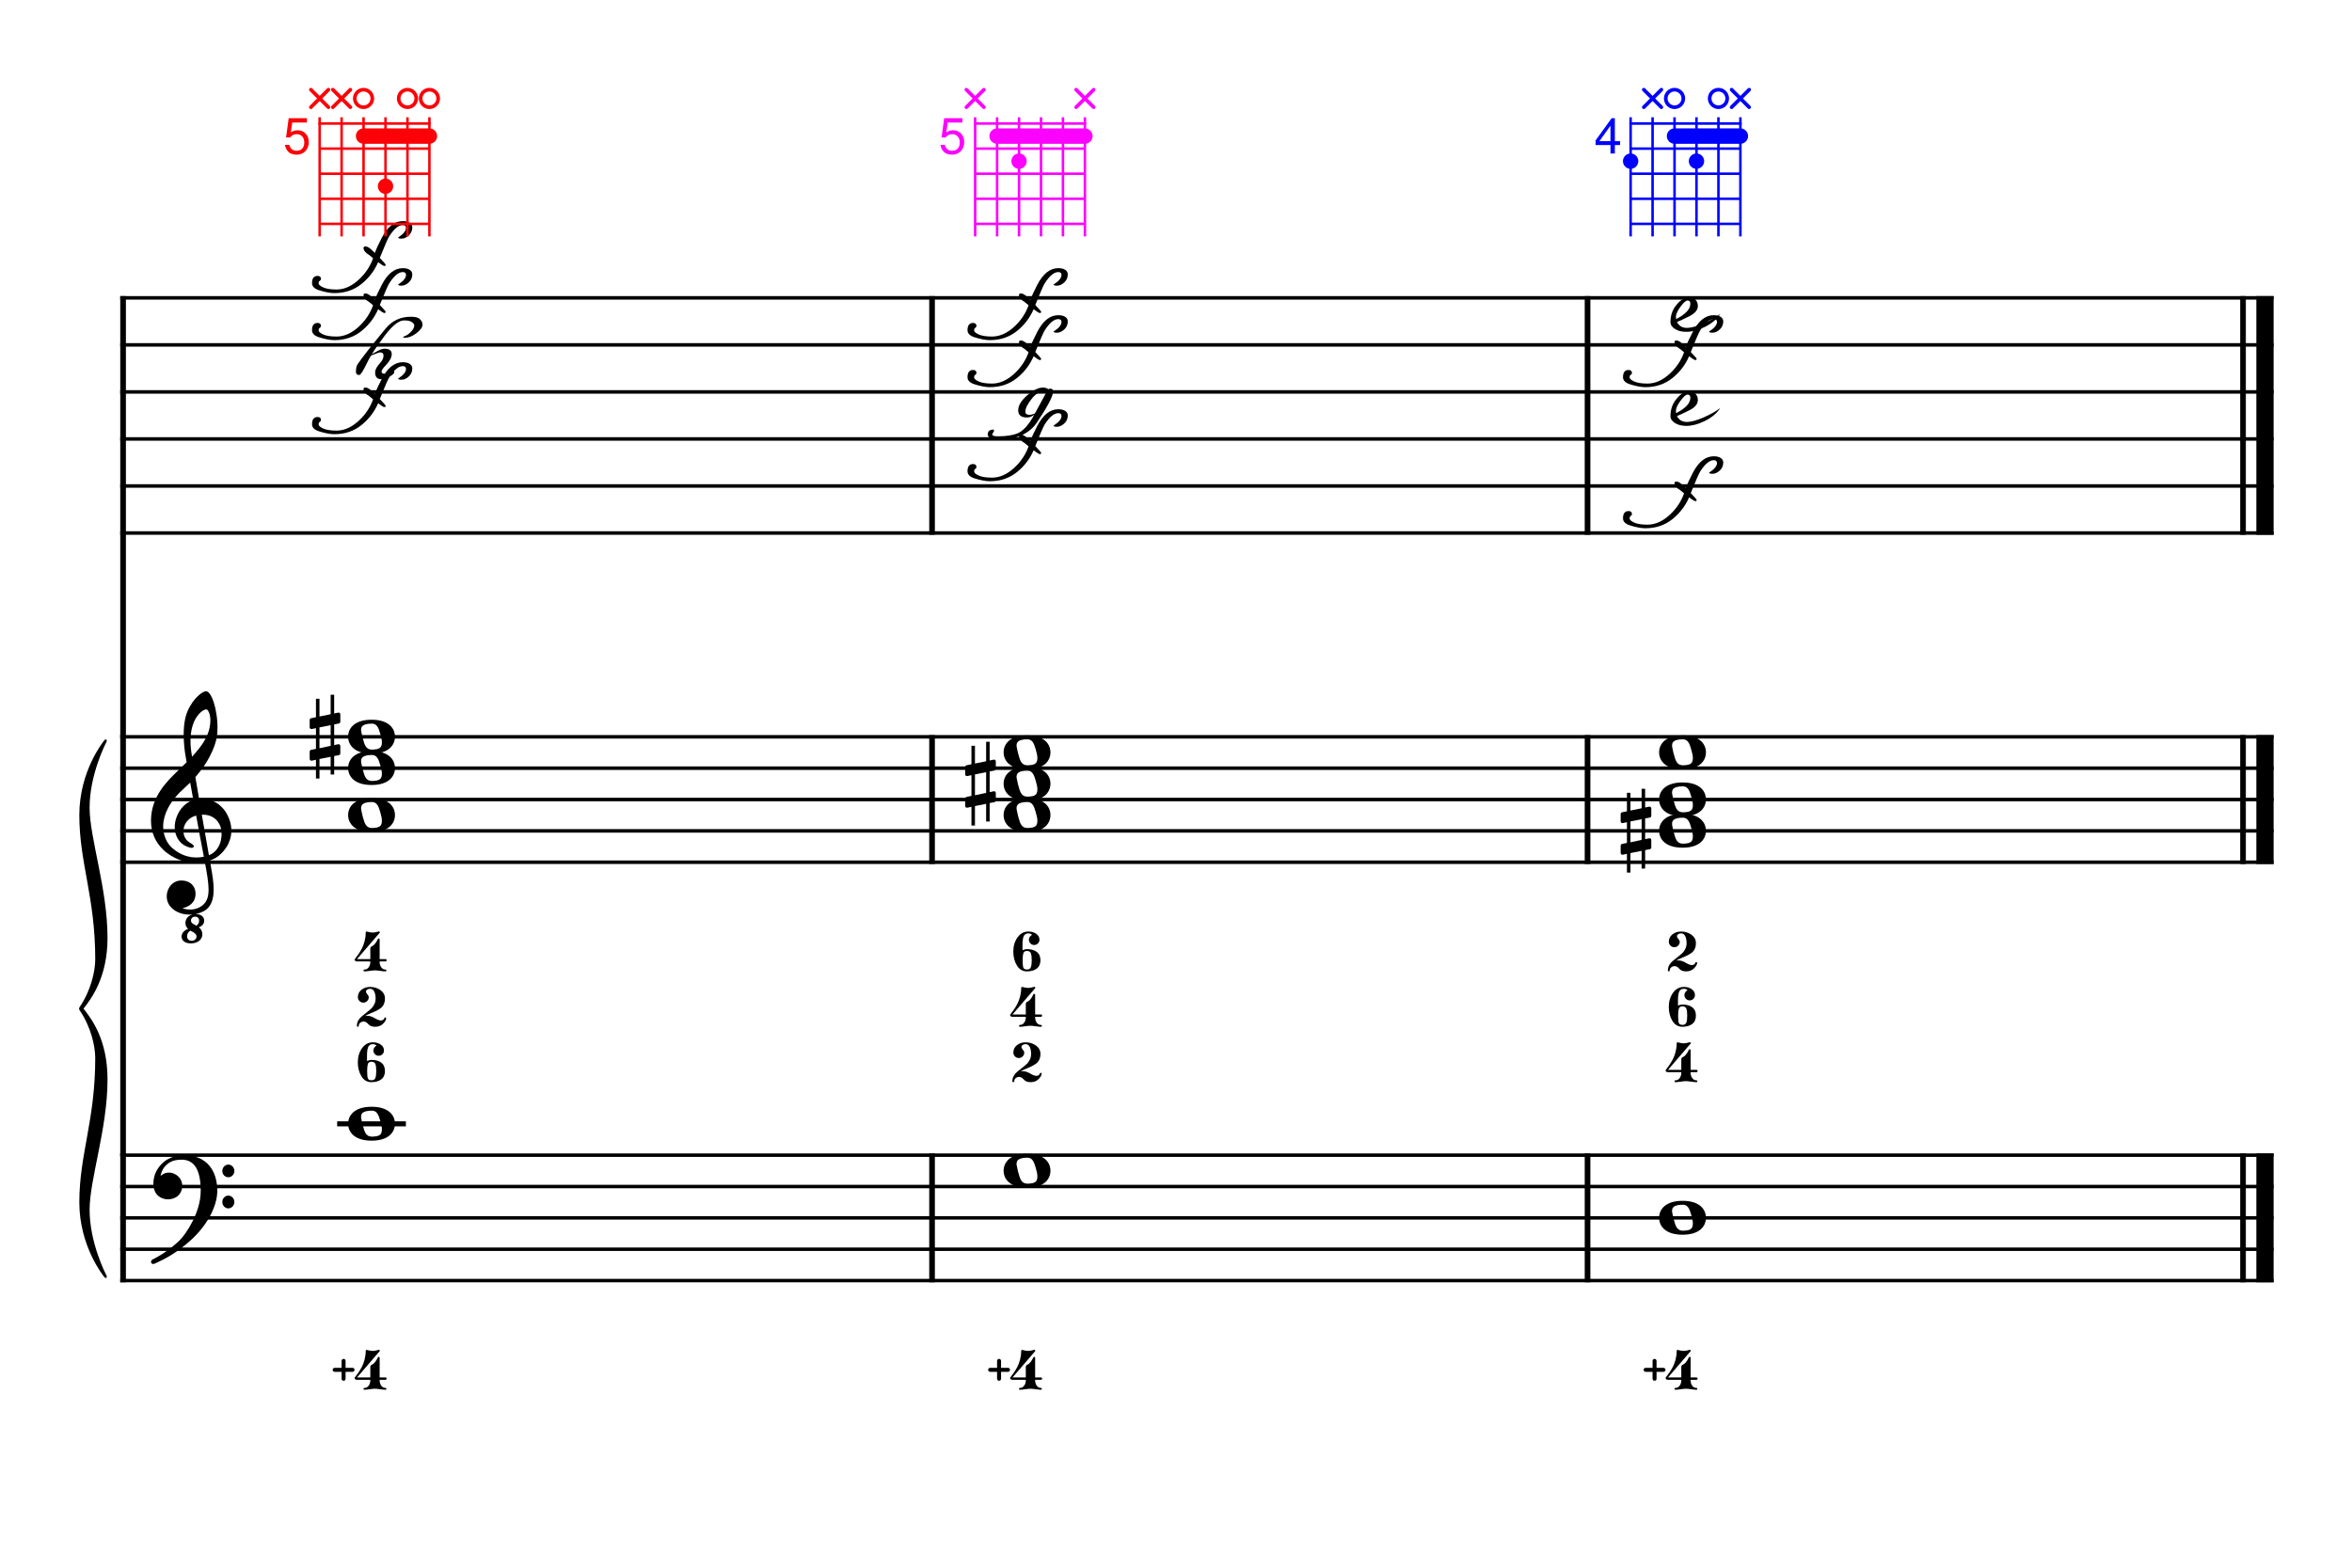 <?xml version="1.0" encoding="UTF-8" standalone="no"?>
<svg width="850.394px" height="566.929px" viewBox="0 0 850.394 566.929"
 xmlns="http://www.w3.org/2000/svg" xmlns:xlink="http://www.w3.org/1999/xlink" version="1.2" baseProfile="tiny">
<title>Diagrammes Accords Glissants (8)</title>
<desc>Generated by MuseScore 3.6.2</desc>
<polyline class="StaffLines" fill="none" stroke="#000000" stroke-width="1.25" stroke-linejoin="bevel" points="43.48,107.717 822.047,107.717"/>
<polyline class="StaffLines" fill="none" stroke="#000000" stroke-width="1.25" stroke-linejoin="bevel" points="43.48,124.724 822.047,124.724"/>
<polyline class="StaffLines" fill="none" stroke="#000000" stroke-width="1.25" stroke-linejoin="bevel" points="43.48,141.732 822.047,141.732"/>
<polyline class="StaffLines" fill="none" stroke="#000000" stroke-width="1.25" stroke-linejoin="bevel" points="43.48,158.74 822.047,158.74"/>
<polyline class="StaffLines" fill="none" stroke="#000000" stroke-width="1.25" stroke-linejoin="bevel" points="43.48,175.748 822.047,175.748"/>
<polyline class="StaffLines" fill="none" stroke="#000000" stroke-width="1.25" stroke-linejoin="bevel" points="43.48,192.756 822.047,192.756"/>
<polyline class="StaffLines" fill="none" stroke="#000000" stroke-width="1.25" stroke-linejoin="bevel" points="43.48,266.457 822.047,266.457"/>
<polyline class="StaffLines" fill="none" stroke="#000000" stroke-width="1.25" stroke-linejoin="bevel" points="43.48,277.795 822.047,277.795"/>
<polyline class="StaffLines" fill="none" stroke="#000000" stroke-width="1.25" stroke-linejoin="bevel" points="43.48,289.134 822.047,289.134"/>
<polyline class="StaffLines" fill="none" stroke="#000000" stroke-width="1.25" stroke-linejoin="bevel" points="43.48,300.472 822.047,300.472"/>
<polyline class="StaffLines" fill="none" stroke="#000000" stroke-width="1.25" stroke-linejoin="bevel" points="43.48,311.811 822.047,311.811"/>
<polyline class="StaffLines" fill="none" stroke="#000000" stroke-width="1.25" stroke-linejoin="bevel" points="43.48,417.755 822.047,417.755"/>
<polyline class="StaffLines" fill="none" stroke="#000000" stroke-width="1.25" stroke-linejoin="bevel" points="43.48,429.094 822.047,429.094"/>
<polyline class="StaffLines" fill="none" stroke="#000000" stroke-width="1.25" stroke-linejoin="bevel" points="43.48,440.432 822.047,440.432"/>
<polyline class="StaffLines" fill="none" stroke="#000000" stroke-width="1.25" stroke-linejoin="bevel" points="43.48,451.771 822.047,451.771"/>
<polyline class="StaffLines" fill="none" stroke="#000000" stroke-width="1.25" stroke-linejoin="bevel" points="43.48,463.109 822.047,463.109"/>
<polyline class="BarLine" fill="none" stroke="#000000" stroke-width="2.04" stroke-linejoin="bevel" points="44.501,417.132 44.501,463.733"/>
<polyline class="BarLine" fill="none" stroke="#000000" stroke-width="2.04" stroke-linejoin="bevel" points="336.994,417.132 336.994,463.733"/>
<polyline class="BarLine" fill="none" stroke="#000000" stroke-width="2.04" stroke-linejoin="bevel" points="573.993,417.132 573.993,463.733"/>
<polyline class="BarLine" fill="none" stroke="#000000" stroke-width="2.04" stroke-linejoin="bevel" points="810.992,417.132 810.992,463.733"/>
<polyline class="BarLine" fill="none" stroke="#000000" stroke-width="6.24" stroke-linejoin="bevel" points="818.929,417.132 818.929,463.733"/>
<polyline class="BarLine" fill="none" stroke="#000000" stroke-width="2.04" stroke-linejoin="bevel" points="44.501,265.833 44.501,417.755"/>
<polyline class="BarLine" fill="none" stroke="#000000" stroke-width="2.04" stroke-linejoin="bevel" points="336.994,265.833 336.994,312.435"/>
<polyline class="BarLine" fill="none" stroke="#000000" stroke-width="2.04" stroke-linejoin="bevel" points="573.993,265.833 573.993,312.435"/>
<polyline class="BarLine" fill="none" stroke="#000000" stroke-width="2.04" stroke-linejoin="bevel" points="810.992,265.833 810.992,312.435"/>
<polyline class="BarLine" fill="none" stroke="#000000" stroke-width="6.24" stroke-linejoin="bevel" points="818.929,265.833 818.929,312.435"/>
<polyline class="BarLine" fill="none" stroke="#000000" stroke-width="2.04" stroke-linejoin="bevel" points="44.501,107.093 44.501,266.457"/>
<polyline class="BarLine" fill="none" stroke="#000000" stroke-width="2.04" stroke-linejoin="bevel" points="336.994,107.093 336.994,193.38"/>
<polyline class="BarLine" fill="none" stroke="#000000" stroke-width="2.04" stroke-linejoin="bevel" points="573.993,107.093 573.993,193.38"/>
<polyline class="BarLine" fill="none" stroke="#000000" stroke-width="2.04" stroke-linejoin="bevel" points="810.992,107.093 810.992,193.38"/>
<polyline class="BarLine" fill="none" stroke="#000000" stroke-width="6.24" stroke-linejoin="bevel" points="818.929,107.093 818.929,193.38"/>
<path class="Accidental" transform="matrix(0.454,0,0,0.454,111.969,266.457)" d="M23.3,-10.6 C23.9,-10.7 24.4,-11.4 24.4,-12 L24.4,-17.9 C24.4,-18.7 23.8,-19.3 23,-19.3 L22.8,-19.3 L19.5,-18.6 L19.5,-33.5 L16.7,-33.5 L16.7,-18 L7.8,-16.2 L7.8,-30.3 L5,-30.3 L5,-15.6 L1.1,-14.8 C0.5,-14.7 0,-14 0,-13.4 L0,-13.2 L0,-7.4 L0,-7.6 C0,-6.8 0.6,-6.2 1.4,-6.2 L1.7,-6.2 L5,-6.9 L5,9.6 L1.1,10.4 C0.5,10.5 0,11.2 0,11.8 L0,17.6 C0,18.4 0.6,19 1.4,19 L1.7,19 L5,18.3 L5,33.2 L7.8,33.2 L7.8,17.7 L16.7,15.9 L16.7,30 L19.5,30 L19.5,15.3 L23.3,14.6 C23.9,14.5 24.4,13.8 24.4,13.2 L24.4,7.3 C24.4,6.5 23.8,5.9 23,5.9 L22.8,5.9 L19.5,6.6 L19.5,-9.9 L23.3,-10.6 M7.8,9.1 L7.8,-7.5 L16.7,-9.3 L16.7,7.2 L7.8,9.1 "/>
<path class="Accidental" transform="matrix(0.454,0,0,0.454,348.968,283.465)" d="M23.3,-10.6 C23.9,-10.7 24.4,-11.4 24.4,-12 L24.4,-17.9 C24.4,-18.7 23.8,-19.3 23,-19.3 L22.8,-19.3 L19.5,-18.6 L19.5,-33.5 L16.7,-33.5 L16.7,-18 L7.8,-16.2 L7.8,-30.3 L5,-30.3 L5,-15.6 L1.1,-14.8 C0.5,-14.7 0,-14 0,-13.4 L0,-13.2 L0,-7.4 L0,-7.6 C0,-6.8 0.6,-6.2 1.4,-6.2 L1.7,-6.2 L5,-6.9 L5,9.6 L1.1,10.4 C0.5,10.5 0,11.2 0,11.8 L0,17.6 C0,18.4 0.6,19 1.4,19 L1.7,19 L5,18.3 L5,33.2 L7.8,33.2 L7.8,17.7 L16.7,15.9 L16.7,30 L19.5,30 L19.5,15.3 L23.3,14.6 C23.9,14.5 24.4,13.8 24.4,13.2 L24.4,7.3 C24.4,6.5 23.8,5.9 23,5.9 L22.8,5.9 L19.5,6.6 L19.5,-9.9 L23.3,-10.6 M7.8,9.1 L7.8,-7.5 L16.7,-9.3 L16.7,7.2 L7.8,9.1 "/>
<path class="Accidental" transform="matrix(0.454,0,0,0.454,585.967,300.472)" d="M23.3,-10.6 C23.9,-10.7 24.4,-11.4 24.4,-12 L24.4,-17.9 C24.4,-18.7 23.8,-19.3 23,-19.3 L22.8,-19.3 L19.5,-18.6 L19.5,-33.5 L16.7,-33.5 L16.7,-18 L7.8,-16.2 L7.8,-30.3 L5,-30.3 L5,-15.6 L1.1,-14.8 C0.5,-14.7 0,-14 0,-13.4 L0,-13.2 L0,-7.4 L0,-7.6 C0,-6.8 0.6,-6.2 1.4,-6.2 L1.7,-6.2 L5,-6.9 L5,9.6 L1.1,10.4 C0.5,10.5 0,11.2 0,11.8 L0,17.6 C0,18.4 0.6,19 1.4,19 L1.7,19 L5,18.3 L5,33.2 L7.8,33.2 L7.8,17.7 L16.7,15.9 L16.7,30 L19.5,30 L19.5,15.3 L23.3,14.6 C23.9,14.5 24.4,13.8 24.4,13.2 L24.4,7.3 C24.4,6.5 23.8,5.9 23,5.9 L22.8,5.9 L19.5,6.6 L19.5,-9.9 L23.3,-10.6 M7.8,9.1 L7.8,-7.5 L16.7,-9.3 L16.7,7.2 L7.8,9.1 "/>
<polyline class="LedgerLine" fill="none" stroke="#000000" stroke-width="1.81" stroke-linejoin="bevel" points="121.901,406.417 146.754,406.417"/>
<path class="Note" transform="matrix(0.454,0,0,0.454,125.869,406.417)" d="M18.7,-13.6 C4.9,-13.6 0,-6.6 0,-0.1 C0,6.4 4.9,13.4 18.7,13.4 C32.5,13.4 37.3,6.4 37.3,-0.1 C37.3,-6.6 32.5,-13.6 18.7,-13.6 M10.4,-4.5 C10.3,-4.9 10.3,-5.3 10.3,-5.7 C10.3,-6.5 10.5,-7.3 10.9,-8 C11.6,-9 12.8,-9.7 14.3,-10 C15.6,-10.3 16.3,-10.5 18.9,-10.5 L19,-10.5 C23,-10.5 24.3,-6.8 25.4,-3 L25.7,-2 C26.5,0.6 26.9,2.8 26.9,4.5 C26.9,5.7 26.7,6.8 26.3,7.6 C25.7,8.7 24.7,9.4 23,9.8 C22.1,10 20.6,10.1 20.6,10.1 C20.1,10.1 19.7,10.2 19.3,10.2 C16.1,10.2 14.1,9 12.7,4.7 C11.5,1 11.3,-0.1 10.4,-4.5"/>
<path class="Note" transform="matrix(0.454,0,0,0.454,362.869,423.424)" d="M18.7,-13.6 C4.9,-13.6 0,-6.6 0,-0.1 C0,6.4 4.9,13.4 18.7,13.4 C32.5,13.4 37.3,6.4 37.3,-0.1 C37.3,-6.6 32.5,-13.6 18.7,-13.6 M10.4,-4.5 C10.3,-4.9 10.3,-5.3 10.3,-5.7 C10.3,-6.5 10.5,-7.3 10.9,-8 C11.6,-9 12.8,-9.7 14.3,-10 C15.6,-10.3 16.3,-10.5 18.9,-10.5 L19,-10.5 C23,-10.5 24.3,-6.8 25.4,-3 L25.7,-2 C26.5,0.6 26.9,2.8 26.9,4.5 C26.9,5.7 26.7,6.8 26.3,7.6 C25.7,8.7 24.7,9.4 23,9.8 C22.1,10 20.6,10.1 20.6,10.1 C20.1,10.1 19.7,10.2 19.3,10.2 C16.1,10.2 14.1,9 12.7,4.7 C11.5,1 11.3,-0.1 10.4,-4.5"/>
<path class="Note" transform="matrix(0.454,0,0,0.454,599.868,440.432)" d="M18.7,-13.6 C4.9,-13.6 0,-6.6 0,-0.1 C0,6.4 4.9,13.4 18.7,13.4 C32.5,13.4 37.3,6.4 37.3,-0.1 C37.3,-6.6 32.5,-13.6 18.7,-13.6 M10.4,-4.5 C10.3,-4.9 10.3,-5.3 10.3,-5.7 C10.3,-6.5 10.5,-7.3 10.9,-8 C11.6,-9 12.8,-9.7 14.3,-10 C15.6,-10.3 16.3,-10.5 18.9,-10.5 L19,-10.5 C23,-10.5 24.3,-6.8 25.4,-3 L25.7,-2 C26.5,0.6 26.9,2.8 26.9,4.5 C26.9,5.7 26.7,6.8 26.3,7.6 C25.7,8.7 24.7,9.4 23,9.8 C22.1,10 20.6,10.1 20.6,10.1 C20.1,10.1 19.7,10.2 19.3,10.2 C16.1,10.2 14.1,9 12.7,4.7 C11.5,1 11.3,-0.1 10.4,-4.5"/>
<path class="Note" transform="matrix(0.454,0,0,0.454,125.869,294.803)" d="M18.7,-13.6 C4.9,-13.6 0,-6.6 0,-0.1 C0,6.4 4.9,13.4 18.7,13.4 C32.5,13.4 37.3,6.4 37.3,-0.1 C37.3,-6.6 32.5,-13.6 18.7,-13.6 M10.4,-4.5 C10.3,-4.9 10.3,-5.3 10.3,-5.7 C10.3,-6.5 10.5,-7.3 10.9,-8 C11.6,-9 12.8,-9.7 14.3,-10 C15.6,-10.3 16.3,-10.5 18.9,-10.5 L19,-10.5 C23,-10.5 24.3,-6.8 25.4,-3 L25.7,-2 C26.5,0.6 26.9,2.8 26.9,4.5 C26.9,5.7 26.7,6.8 26.3,7.6 C25.7,8.7 24.7,9.4 23,9.8 C22.1,10 20.6,10.1 20.6,10.1 C20.1,10.1 19.7,10.2 19.3,10.2 C16.1,10.2 14.1,9 12.7,4.7 C11.5,1 11.3,-0.1 10.4,-4.5"/>
<path class="Note" transform="matrix(0.454,0,0,0.454,125.869,277.795)" d="M18.7,-13.6 C4.9,-13.6 0,-6.6 0,-0.1 C0,6.4 4.9,13.4 18.7,13.4 C32.5,13.4 37.3,6.4 37.3,-0.1 C37.3,-6.6 32.5,-13.6 18.7,-13.6 M10.4,-4.5 C10.3,-4.9 10.3,-5.3 10.3,-5.7 C10.3,-6.5 10.5,-7.3 10.9,-8 C11.6,-9 12.8,-9.7 14.3,-10 C15.6,-10.3 16.3,-10.5 18.9,-10.5 L19,-10.5 C23,-10.5 24.3,-6.8 25.4,-3 L25.7,-2 C26.5,0.6 26.9,2.8 26.9,4.5 C26.9,5.7 26.7,6.8 26.3,7.6 C25.7,8.7 24.7,9.4 23,9.8 C22.1,10 20.6,10.1 20.6,10.1 C20.1,10.1 19.7,10.2 19.3,10.2 C16.1,10.2 14.1,9 12.7,4.7 C11.5,1 11.3,-0.1 10.4,-4.5"/>
<path class="Note" transform="matrix(0.454,0,0,0.454,125.869,266.457)" d="M18.7,-13.6 C4.9,-13.6 0,-6.6 0,-0.1 C0,6.4 4.9,13.4 18.7,13.4 C32.5,13.4 37.3,6.4 37.3,-0.1 C37.3,-6.6 32.5,-13.6 18.7,-13.6 M10.4,-4.5 C10.3,-4.9 10.3,-5.3 10.3,-5.7 C10.3,-6.5 10.5,-7.3 10.9,-8 C11.6,-9 12.8,-9.7 14.3,-10 C15.6,-10.3 16.3,-10.5 18.9,-10.5 L19,-10.5 C23,-10.5 24.3,-6.8 25.4,-3 L25.7,-2 C26.5,0.6 26.9,2.8 26.9,4.5 C26.9,5.7 26.7,6.8 26.3,7.6 C25.7,8.7 24.7,9.4 23,9.8 C22.1,10 20.6,10.1 20.6,10.1 C20.1,10.1 19.7,10.2 19.3,10.2 C16.1,10.2 14.1,9 12.7,4.7 C11.5,1 11.3,-0.1 10.4,-4.5"/>
<path class="Note" transform="matrix(0.454,0,0,0.454,362.869,294.803)" d="M18.7,-13.6 C4.9,-13.6 0,-6.6 0,-0.1 C0,6.4 4.9,13.4 18.7,13.4 C32.5,13.4 37.3,6.4 37.3,-0.1 C37.3,-6.6 32.5,-13.6 18.7,-13.6 M10.4,-4.5 C10.3,-4.9 10.3,-5.3 10.3,-5.7 C10.3,-6.5 10.5,-7.3 10.9,-8 C11.6,-9 12.8,-9.7 14.3,-10 C15.6,-10.3 16.3,-10.5 18.9,-10.5 L19,-10.5 C23,-10.5 24.3,-6.8 25.4,-3 L25.7,-2 C26.5,0.6 26.9,2.8 26.9,4.5 C26.9,5.7 26.7,6.8 26.3,7.6 C25.7,8.7 24.7,9.4 23,9.8 C22.1,10 20.6,10.1 20.6,10.1 C20.1,10.1 19.7,10.2 19.3,10.2 C16.1,10.2 14.1,9 12.7,4.7 C11.5,1 11.3,-0.1 10.4,-4.5"/>
<path class="Note" transform="matrix(0.454,0,0,0.454,362.869,283.465)" d="M18.7,-13.6 C4.9,-13.6 0,-6.6 0,-0.1 C0,6.4 4.9,13.4 18.7,13.4 C32.5,13.4 37.3,6.4 37.3,-0.1 C37.3,-6.6 32.5,-13.6 18.7,-13.6 M10.4,-4.5 C10.3,-4.9 10.3,-5.3 10.3,-5.7 C10.3,-6.5 10.5,-7.3 10.9,-8 C11.6,-9 12.8,-9.7 14.3,-10 C15.6,-10.3 16.3,-10.5 18.9,-10.5 L19,-10.5 C23,-10.5 24.3,-6.8 25.4,-3 L25.7,-2 C26.5,0.6 26.9,2.8 26.9,4.5 C26.9,5.7 26.7,6.8 26.3,7.6 C25.7,8.7 24.7,9.4 23,9.8 C22.1,10 20.6,10.1 20.6,10.1 C20.1,10.1 19.7,10.2 19.3,10.2 C16.1,10.2 14.1,9 12.7,4.7 C11.5,1 11.3,-0.1 10.4,-4.5"/>
<path class="Note" transform="matrix(0.454,0,0,0.454,362.869,272.126)" d="M18.7,-13.6 C4.9,-13.6 0,-6.6 0,-0.1 C0,6.4 4.9,13.4 18.7,13.4 C32.5,13.4 37.3,6.4 37.3,-0.1 C37.3,-6.6 32.5,-13.6 18.7,-13.6 M10.4,-4.5 C10.3,-4.9 10.3,-5.3 10.3,-5.7 C10.3,-6.5 10.5,-7.3 10.9,-8 C11.6,-9 12.8,-9.7 14.3,-10 C15.6,-10.3 16.3,-10.5 18.9,-10.5 L19,-10.5 C23,-10.5 24.3,-6.8 25.4,-3 L25.7,-2 C26.5,0.6 26.9,2.8 26.9,4.5 C26.9,5.7 26.7,6.8 26.3,7.6 C25.7,8.7 24.7,9.4 23,9.8 C22.1,10 20.6,10.1 20.6,10.1 C20.1,10.1 19.7,10.2 19.3,10.2 C16.1,10.2 14.1,9 12.7,4.7 C11.5,1 11.3,-0.1 10.4,-4.5"/>
<path class="Note" transform="matrix(0.454,0,0,0.454,599.868,300.472)" d="M18.7,-13.6 C4.9,-13.6 0,-6.6 0,-0.1 C0,6.4 4.9,13.4 18.7,13.4 C32.5,13.4 37.3,6.4 37.3,-0.1 C37.3,-6.6 32.5,-13.6 18.7,-13.6 M10.4,-4.5 C10.3,-4.9 10.3,-5.3 10.3,-5.7 C10.3,-6.5 10.5,-7.3 10.9,-8 C11.6,-9 12.8,-9.7 14.3,-10 C15.6,-10.3 16.3,-10.5 18.9,-10.5 L19,-10.5 C23,-10.5 24.3,-6.8 25.4,-3 L25.7,-2 C26.5,0.6 26.9,2.8 26.9,4.5 C26.9,5.7 26.7,6.8 26.3,7.6 C25.7,8.7 24.7,9.4 23,9.8 C22.1,10 20.6,10.1 20.6,10.1 C20.1,10.1 19.7,10.2 19.3,10.2 C16.1,10.2 14.1,9 12.7,4.7 C11.5,1 11.3,-0.1 10.4,-4.5"/>
<path class="Note" transform="matrix(0.454,0,0,0.454,599.868,289.134)" d="M18.7,-13.6 C4.9,-13.6 0,-6.6 0,-0.1 C0,6.4 4.9,13.4 18.7,13.4 C32.5,13.4 37.3,6.4 37.3,-0.1 C37.3,-6.6 32.5,-13.6 18.7,-13.6 M10.4,-4.5 C10.3,-4.9 10.3,-5.3 10.3,-5.7 C10.3,-6.5 10.5,-7.3 10.9,-8 C11.6,-9 12.8,-9.7 14.3,-10 C15.6,-10.3 16.3,-10.5 18.9,-10.5 L19,-10.5 C23,-10.5 24.3,-6.8 25.4,-3 L25.7,-2 C26.5,0.6 26.9,2.8 26.9,4.5 C26.9,5.7 26.7,6.8 26.3,7.6 C25.7,8.7 24.7,9.4 23,9.8 C22.1,10 20.6,10.1 20.6,10.1 C20.1,10.1 19.7,10.2 19.3,10.2 C16.1,10.2 14.1,9 12.7,4.7 C11.5,1 11.3,-0.1 10.4,-4.5"/>
<path class="Note" transform="matrix(0.454,0,0,0.454,599.868,272.126)" d="M18.7,-13.6 C4.9,-13.6 0,-6.6 0,-0.1 C0,6.4 4.9,13.4 18.7,13.4 C32.5,13.4 37.3,6.4 37.3,-0.1 C37.3,-6.6 32.5,-13.6 18.7,-13.6 M10.4,-4.5 C10.3,-4.9 10.3,-5.3 10.3,-5.7 C10.3,-6.5 10.5,-7.3 10.9,-8 C11.6,-9 12.8,-9.7 14.3,-10 C15.6,-10.3 16.3,-10.5 18.9,-10.5 L19,-10.5 C23,-10.5 24.3,-6.8 25.4,-3 L25.7,-2 C26.5,0.6 26.9,2.8 26.9,4.5 C26.9,5.7 26.7,6.8 26.3,7.6 C25.7,8.7 24.7,9.4 23,9.8 C22.1,10 20.6,10.1 20.6,10.1 C20.1,10.1 19.7,10.2 19.3,10.2 C16.1,10.2 14.1,9 12.7,4.7 C11.5,1 11.3,-0.1 10.4,-4.5"/>
<path class="Note" d="M143.948,102.883 C144.786,102.314 145.393,101.842 145.767,101.468 C146.456,100.734 146.8,100.06 146.8,99.446 C146.8,98.742 146.411,98.39 145.632,98.39 C144.12,98.39 142.503,99.723 140.781,102.388 C140.257,103.197 139.104,105.832 137.322,110.295 C138.744,111.762 139.456,112.593 139.456,112.788 C139.456,113.057 139.284,113.192 138.939,113.192 C138.67,113.192 137.928,112.735 136.715,111.822 C135.398,114.892 133.399,117.512 130.718,119.683 C127.978,121.9 124.706,123.008 120.903,123.008 C119.451,123.008 117.631,122.671 115.445,121.997 C113.693,121.458 112.817,120.597 112.817,119.414 C112.817,117.662 113.491,116.786 114.839,116.786 C115.647,116.786 116.051,117.16 116.051,117.909 C116.051,118.149 115.864,118.403 115.49,118.673 C115.295,118.807 115.198,119.069 115.198,119.459 C115.198,119.923 115.715,120.402 116.748,120.896 C117.871,121.435 119.518,121.705 121.689,121.705 C124.489,121.705 127.192,120.492 129.798,118.066 C132.163,115.865 133.863,113.304 134.896,110.385 C134.492,110.055 134.058,109.696 133.593,109.306 C132.156,108.453 131.437,107.577 131.437,106.679 C131.437,106.304 131.684,106.117 132.178,106.117 C132.837,106.117 133.728,106.679 134.851,107.802 C135.091,108.041 135.315,108.266 135.525,108.475 C136.049,107.038 136.888,105.211 138.041,102.995 C140.122,98.982 142.653,96.975 145.632,96.975 C146.696,96.975 147.534,97.177 148.148,97.582 C148.762,97.986 149.069,98.54 149.069,99.244 C149.069,100.367 148.657,101.318 147.834,102.096 C146.98,102.905 146.089,103.309 145.161,103.309 C144.352,103.309 143.948,103.167 143.948,102.883"/>
<path class="Note" d="M143.948,136.898 C144.786,136.329 145.393,135.858 145.767,135.483 C146.456,134.75 146.8,134.076 146.8,133.462 C146.8,132.758 146.411,132.406 145.632,132.406 C144.12,132.406 142.503,133.739 140.781,136.404 C140.257,137.213 139.104,139.848 137.322,144.31 C138.744,145.778 139.456,146.609 139.456,146.804 C139.456,147.073 139.284,147.208 138.939,147.208 C138.67,147.208 137.928,146.751 136.715,145.838 C135.398,148.907 133.399,151.528 130.718,153.699 C127.978,155.915 124.706,157.023 120.903,157.023 C119.451,157.023 117.631,156.686 115.445,156.013 C113.693,155.474 112.817,154.613 112.817,153.43 C112.817,151.678 113.491,150.802 114.839,150.802 C115.647,150.802 116.051,151.176 116.051,151.925 C116.051,152.164 115.864,152.419 115.49,152.688 C115.295,152.823 115.198,153.085 115.198,153.475 C115.198,153.939 115.715,154.418 116.748,154.912 C117.871,155.451 119.518,155.721 121.689,155.721 C124.489,155.721 127.192,154.508 129.798,152.082 C132.163,149.881 133.863,147.32 134.896,144.4 C134.492,144.071 134.058,143.712 133.593,143.322 C132.156,142.469 131.437,141.593 131.437,140.694 C131.437,140.32 131.684,140.133 132.178,140.133 C132.837,140.133 133.728,140.694 134.851,141.817 C135.091,142.057 135.315,142.281 135.525,142.491 C136.049,141.054 136.888,139.227 138.041,137.011 C140.122,132.998 142.653,130.991 145.632,130.991 C146.696,130.991 147.534,131.193 148.148,131.598 C148.762,132.002 149.069,132.556 149.069,133.26 C149.069,134.383 148.657,135.334 147.834,136.112 C146.98,136.921 146.089,137.325 145.161,137.325 C144.352,137.325 143.948,137.183 143.948,136.898"/>
<path class="Note" d="M143.948,85.875 C144.786,85.306 145.393,84.834 145.767,84.46 C146.456,83.726 146.8,83.052 146.8,82.438 C146.8,81.734 146.411,81.383 145.632,81.383 C144.12,81.383 142.503,82.715 140.781,85.381 C140.257,86.189 139.104,88.825 137.322,93.287 C138.744,94.754 139.456,95.585 139.456,95.78 C139.456,96.049 139.284,96.184 138.939,96.184 C138.67,96.184 137.928,95.728 136.715,94.814 C135.398,97.884 133.399,100.504 130.718,102.676 C127.978,104.892 124.706,106 120.903,106 C119.451,106 117.631,105.663 115.445,104.989 C113.693,104.45 112.817,103.589 112.817,102.406 C112.817,100.654 113.491,99.778 114.839,99.778 C115.647,99.778 116.051,100.152 116.051,100.901 C116.051,101.141 115.864,101.395 115.49,101.665 C115.295,101.8 115.198,102.062 115.198,102.451 C115.198,102.915 115.715,103.394 116.748,103.888 C117.871,104.427 119.518,104.697 121.689,104.697 C124.489,104.697 127.192,103.484 129.798,101.058 C132.163,98.857 133.863,96.297 134.896,93.377 C134.492,93.047 134.058,92.688 133.593,92.299 C132.156,91.445 131.437,90.569 131.437,89.671 C131.437,89.296 131.684,89.109 132.178,89.109 C132.837,89.109 133.728,89.671 134.851,90.794 C135.091,91.033 135.315,91.258 135.525,91.468 C136.049,90.03 136.888,88.203 138.041,85.987 C140.122,81.974 142.653,79.968 145.632,79.968 C146.696,79.968 147.534,80.17 148.148,80.574 C148.762,80.978 149.069,81.532 149.069,82.236 C149.069,83.359 148.657,84.31 147.834,85.089 C146.98,85.897 146.089,86.302 145.161,86.302 C144.352,86.302 143.948,86.159 143.948,85.875"/>
<path class="Note" d="M129.91,135.613 C129.101,135.613 128.697,135.246 128.697,134.513 C128.697,133.27 128.884,132.356 129.258,131.772 C130.816,129.466 134.2,125.154 139.411,118.835 C141.762,115.975 144.794,114.545 148.507,114.545 C149.945,114.545 150.941,114.747 151.495,115.151 C152.348,115.78 152.775,116.536 152.775,117.42 C152.775,118.348 152.026,119.381 150.529,120.519 C149.106,121.598 147.759,122.137 146.486,122.137 C145.992,122.137 145.745,122.084 145.745,121.979 C145.745,121.83 145.984,121.672 146.464,121.508 C147.107,121.268 147.796,120.781 148.53,120.048 C149.368,119.194 149.788,118.423 149.788,117.734 C149.788,117.27 149.466,116.828 148.822,116.409 C148.253,116.05 147.332,115.87 146.059,115.87 C144.202,115.87 141.859,117.742 139.029,121.485 C137.142,123.986 135.615,126.187 134.447,128.089 C135.016,127.774 135.697,127.392 136.491,126.943 C137.464,126.389 138.303,126.112 139.007,126.112 C140.758,126.112 141.634,126.741 141.634,127.999 C141.634,129.242 140.916,130.604 139.478,132.087 C138.46,133.135 137.951,133.914 137.951,134.423 C137.951,134.947 138.46,135.209 139.478,135.209 C139.987,135.209 140.511,135.029 141.05,134.67 C141.59,134.325 141.986,134.153 142.241,134.153 C142.451,134.153 142.555,134.288 142.555,134.557 C142.555,134.992 142.136,135.448 141.298,135.928 C139.89,136.736 138.759,137.14 137.906,137.14 C136.394,137.14 135.637,136.332 135.637,134.715 C135.637,133.696 136.221,132.566 137.389,131.323 C138.243,130.41 138.67,129.504 138.67,128.605 C138.67,127.827 138.25,127.437 137.412,127.437 C137.082,127.437 135.989,127.827 134.132,128.605 C133.578,129.534 133.114,130.387 132.74,131.166 C131.317,134.131 130.374,135.613 129.91,135.613"/>
<path class="Note" d="M380.947,153.906 C381.786,153.337 382.392,152.866 382.767,152.491 C383.455,151.757 383.8,151.084 383.8,150.47 C383.8,149.766 383.41,149.414 382.632,149.414 C381.119,149.414 379.502,150.747 377.78,153.412 C377.256,154.221 376.103,156.856 374.321,161.318 C375.744,162.786 376.455,163.617 376.455,163.812 C376.455,164.081 376.283,164.216 375.938,164.216 C375.669,164.216 374.928,163.759 373.715,162.846 C372.397,165.915 370.398,168.536 367.718,170.707 C364.977,172.923 361.706,174.031 357.902,174.031 C356.45,174.031 354.63,173.694 352.444,173.02 C350.692,172.481 349.816,171.62 349.816,170.437 C349.816,168.686 350.49,167.81 351.838,167.81 C352.646,167.81 353.051,168.184 353.051,168.933 C353.051,169.172 352.864,169.427 352.489,169.696 C352.295,169.831 352.197,170.093 352.197,170.482 C352.197,170.947 352.714,171.426 353.747,171.92 C354.87,172.459 356.517,172.729 358.688,172.729 C361.489,172.729 364.191,171.516 366.797,169.09 C369.163,166.889 370.862,164.328 371.895,161.408 C371.491,161.079 371.057,160.719 370.593,160.33 C369.155,159.477 368.436,158.601 368.436,157.702 C368.436,157.328 368.684,157.141 369.178,157.141 C369.837,157.141 370.727,157.702 371.851,158.825 C372.09,159.065 372.315,159.289 372.524,159.499 C373.048,158.062 373.887,156.235 375.04,154.019 C377.121,150.006 379.652,147.999 382.632,147.999 C383.695,147.999 384.533,148.201 385.147,148.605 C385.761,149.01 386.068,149.564 386.068,150.268 C386.068,151.391 385.657,152.341 384.833,153.12 C383.979,153.929 383.088,154.333 382.16,154.333 C381.351,154.333 380.947,154.191 380.947,153.906"/>
<path class="Note" d="M380.947,102.883 C381.786,102.314 382.392,101.842 382.767,101.468 C383.455,100.734 383.8,100.06 383.8,99.446 C383.8,98.742 383.41,98.39 382.632,98.39 C381.119,98.39 379.502,99.723 377.78,102.388 C377.256,103.197 376.103,105.832 374.321,110.295 C375.744,111.762 376.455,112.593 376.455,112.788 C376.455,113.057 376.283,113.192 375.938,113.192 C375.669,113.192 374.928,112.735 373.715,111.822 C372.397,114.892 370.398,117.512 367.718,119.683 C364.977,121.9 361.706,123.008 357.902,123.008 C356.45,123.008 354.63,122.671 352.444,121.997 C350.692,121.458 349.816,120.597 349.816,119.414 C349.816,117.662 350.49,116.786 351.838,116.786 C352.646,116.786 353.051,117.16 353.051,117.909 C353.051,118.149 352.864,118.403 352.489,118.673 C352.295,118.807 352.197,119.069 352.197,119.459 C352.197,119.923 352.714,120.402 353.747,120.896 C354.87,121.435 356.517,121.705 358.688,121.705 C361.489,121.705 364.191,120.492 366.797,118.066 C369.163,115.865 370.862,113.304 371.895,110.385 C371.491,110.055 371.057,109.696 370.593,109.306 C369.155,108.453 368.436,107.577 368.436,106.679 C368.436,106.304 368.684,106.117 369.178,106.117 C369.837,106.117 370.727,106.679 371.851,107.802 C372.09,108.041 372.315,108.266 372.524,108.475 C373.048,107.038 373.887,105.211 375.04,102.995 C377.121,98.982 379.652,96.975 382.632,96.975 C383.695,96.975 384.533,97.177 385.147,97.582 C385.761,97.986 386.068,98.54 386.068,99.244 C386.068,100.367 385.657,101.318 384.833,102.096 C383.979,102.905 383.088,103.309 382.16,103.309 C381.351,103.309 380.947,103.167 380.947,102.883"/>
<path class="Note" d="M380.79,141.458 C380.79,143.18 378.828,146.961 374.905,152.801 C373.348,155.122 371.109,156.821 368.189,157.899 C366.033,158.708 363.54,159.112 360.71,159.112 C359.796,159.112 358.988,158.925 358.284,158.551 C357.505,158.146 357.116,157.705 357.116,157.226 C357.116,155.983 357.782,155.361 359.115,155.361 C359.31,155.361 359.407,155.481 359.407,155.721 C359.407,155.93 359.31,156.162 359.115,156.417 C358.876,156.731 358.756,156.963 358.756,157.113 C358.756,157.562 359.43,157.787 360.777,157.787 C363.802,157.787 366.19,157.42 367.942,156.686 C369.769,155.938 371.588,154.029 373.4,150.959 L373.917,149.993 C373.048,150.652 372.187,150.981 371.334,150.981 C369.208,150.981 368.144,150.12 368.144,148.398 C368.144,146.542 369.395,144.587 371.895,142.536 C373.857,140.949 375.601,140.155 377.129,140.155 C377.893,140.155 378.529,140.357 379.038,140.762 C379.218,140.627 379.442,140.559 379.712,140.559 C380.431,140.559 380.79,140.859 380.79,141.458 M374.186,149.521 L378.432,141.683 C378.102,141.608 377.735,141.57 377.331,141.57 C375.879,141.57 374.471,142.416 373.108,144.108 C371.521,146.085 370.727,147.665 370.727,148.848 C370.727,149.626 371.244,150.016 372.277,150.016 C372.771,150.016 373.408,149.851 374.186,149.521"/>
<path class="Note" d="M380.947,119.89 C381.786,119.321 382.392,118.85 382.767,118.475 C383.455,117.742 383.8,117.068 383.8,116.454 C383.8,115.75 383.41,115.398 382.632,115.398 C381.119,115.398 379.502,116.731 377.78,119.396 C377.256,120.205 376.103,122.84 374.321,127.303 C375.744,128.77 376.455,129.601 376.455,129.796 C376.455,130.065 376.283,130.2 375.938,130.2 C375.669,130.2 374.928,129.743 373.715,128.83 C372.397,131.9 370.398,134.52 367.718,136.691 C364.977,138.907 361.706,140.015 357.902,140.015 C356.45,140.015 354.63,139.679 352.444,139.005 C350.692,138.466 349.816,137.605 349.816,136.422 C349.816,134.67 350.49,133.794 351.838,133.794 C352.646,133.794 353.051,134.168 353.051,134.917 C353.051,135.156 352.864,135.411 352.489,135.681 C352.295,135.815 352.197,136.077 352.197,136.467 C352.197,136.931 352.714,137.41 353.747,137.904 C354.87,138.443 356.517,138.713 358.688,138.713 C361.489,138.713 364.191,137.5 366.797,135.074 C369.163,132.873 370.862,130.312 371.895,127.392 C371.491,127.063 371.057,126.704 370.593,126.314 C369.155,125.461 368.436,124.585 368.436,123.686 C368.436,123.312 368.684,123.125 369.178,123.125 C369.837,123.125 370.727,123.686 371.851,124.809 C372.09,125.049 372.315,125.274 372.524,125.483 C373.048,124.046 373.887,122.219 375.04,120.003 C377.121,115.99 379.652,113.983 382.632,113.983 C383.695,113.983 384.533,114.185 385.147,114.59 C385.761,114.994 386.068,115.548 386.068,116.252 C386.068,117.375 385.657,118.326 384.833,119.104 C383.979,119.913 383.088,120.317 382.16,120.317 C381.351,120.317 380.947,120.175 380.947,119.89"/>
<path class="Note" d="M617.946,170.914 C618.785,170.345 619.391,169.873 619.766,169.499 C620.455,168.765 620.799,168.092 620.799,167.478 C620.799,166.774 620.41,166.422 619.631,166.422 C618.119,166.422 616.501,167.755 614.779,170.42 C614.255,171.229 613.102,173.864 611.32,178.326 C612.743,179.794 613.454,180.625 613.454,180.819 C613.454,181.089 613.282,181.224 612.938,181.224 C612.668,181.224 611.927,180.767 610.714,179.854 C609.396,182.923 607.397,185.544 604.717,187.715 C601.977,189.931 598.705,191.039 594.902,191.039 C593.449,191.039 591.63,190.702 589.444,190.028 C587.692,189.489 586.816,188.628 586.816,187.445 C586.816,185.693 587.489,184.817 588.837,184.817 C589.646,184.817 590.05,185.192 590.05,185.94 C590.05,186.18 589.863,186.435 589.488,186.704 C589.294,186.839 589.196,187.101 589.196,187.49 C589.196,187.954 589.713,188.434 590.746,188.928 C591.869,189.467 593.516,189.736 595.688,189.736 C598.488,189.736 601.191,188.523 603.796,186.098 C606.162,183.897 607.862,181.336 608.895,178.416 C608.49,178.087 608.056,177.727 607.592,177.338 C606.154,176.484 605.436,175.608 605.436,174.71 C605.436,174.336 605.683,174.148 606.177,174.148 C606.836,174.148 607.727,174.71 608.85,175.833 C609.089,176.073 609.314,176.297 609.524,176.507 C610.048,175.069 610.886,173.243 612.039,171.026 C614.121,167.013 616.651,165.007 619.631,165.007 C620.694,165.007 621.533,165.209 622.147,165.613 C622.761,166.018 623.068,166.572 623.068,167.275 C623.068,168.398 622.656,169.349 621.832,170.128 C620.979,170.937 620.088,171.341 619.159,171.341 C618.351,171.341 617.946,171.199 617.946,170.914"/>
<path class="Note" d="M621.989,113.529 C620.762,115.461 618.822,117.063 616.172,118.336 C613.866,119.444 611.71,119.998 609.703,119.998 C608.101,119.998 606.768,119.676 605.705,119.032 C604.552,118.328 603.976,117.49 603.976,116.516 C603.976,114.315 604.552,112.421 605.705,110.834 C607.278,108.678 608.865,107.599 610.467,107.599 C611.605,107.599 612.414,107.824 612.893,108.273 C613.552,108.857 613.881,109.658 613.881,110.677 C613.881,112.114 612.81,113.364 610.669,114.428 C608.588,115.461 607.143,116.135 606.334,116.449 C606.514,116.823 606.746,117.16 607.03,117.46 C607.734,118.208 608.693,118.583 609.905,118.583 C611.433,118.583 613.484,118.021 616.06,116.898 C618.53,115.805 620.507,114.682 621.989,113.529 M606.02,115.416 C607.143,114.847 608.168,114.18 609.097,113.417 C610.474,112.294 611.163,111.081 611.163,109.778 C611.163,109.044 610.826,108.678 610.153,108.678 C609.584,108.678 608.805,109.329 607.817,110.632 C606.574,112.249 605.952,113.567 605.952,114.585 C605.952,114.869 605.975,115.146 606.02,115.416"/>
<path class="Note" d="M621.989,147.545 C620.762,149.476 618.822,151.079 616.172,152.351 C613.866,153.46 611.71,154.014 609.703,154.014 C608.101,154.014 606.768,153.692 605.705,153.048 C604.552,152.344 603.976,151.505 603.976,150.532 C603.976,148.331 604.552,146.437 605.705,144.85 C607.278,142.693 608.865,141.615 610.467,141.615 C611.605,141.615 612.414,141.84 612.893,142.289 C613.552,142.873 613.881,143.674 613.881,144.692 C613.881,146.13 612.81,147.38 610.669,148.443 C608.588,149.476 607.143,150.15 606.334,150.465 C606.514,150.839 606.746,151.176 607.03,151.476 C607.734,152.224 608.693,152.599 609.905,152.599 C611.433,152.599 613.484,152.037 616.06,150.914 C618.53,149.821 620.507,148.698 621.989,147.545 M606.02,149.432 C607.143,148.863 608.168,148.196 609.097,147.433 C610.474,146.309 611.163,145.097 611.163,143.794 C611.163,143.06 610.826,142.693 610.153,142.693 C609.584,142.693 608.805,143.345 607.817,144.647 C606.574,146.265 605.952,147.582 605.952,148.601 C605.952,148.885 605.975,149.162 606.02,149.432"/>
<path class="Note" d="M617.946,119.89 C618.785,119.321 619.391,118.85 619.766,118.475 C620.455,117.742 620.799,117.068 620.799,116.454 C620.799,115.75 620.41,115.398 619.631,115.398 C618.119,115.398 616.501,116.731 614.779,119.396 C614.255,120.205 613.102,122.84 611.32,127.303 C612.743,128.77 613.454,129.601 613.454,129.796 C613.454,130.065 613.282,130.2 612.938,130.2 C612.668,130.2 611.927,129.743 610.714,128.83 C609.396,131.9 607.397,134.52 604.717,136.691 C601.977,138.907 598.705,140.015 594.902,140.015 C593.449,140.015 591.63,139.679 589.444,139.005 C587.692,138.466 586.816,137.605 586.816,136.422 C586.816,134.67 587.489,133.794 588.837,133.794 C589.646,133.794 590.05,134.168 590.05,134.917 C590.05,135.156 589.863,135.411 589.488,135.681 C589.294,135.815 589.196,136.077 589.196,136.467 C589.196,136.931 589.713,137.41 590.746,137.904 C591.869,138.443 593.516,138.713 595.688,138.713 C598.488,138.713 601.191,137.5 603.796,135.074 C606.162,132.873 607.862,130.312 608.895,127.392 C608.49,127.063 608.056,126.704 607.592,126.314 C606.154,125.461 605.436,124.585 605.436,123.686 C605.436,123.312 605.683,123.125 606.177,123.125 C606.836,123.125 607.727,123.686 608.85,124.809 C609.089,125.049 609.314,125.274 609.524,125.483 C610.048,124.046 610.886,122.219 612.039,120.003 C614.121,115.99 616.651,113.983 619.631,113.983 C620.694,113.983 621.533,114.185 622.147,114.59 C622.761,114.994 623.068,115.548 623.068,116.252 C623.068,117.375 622.656,118.326 621.832,119.104 C620.979,119.913 620.088,120.317 619.159,120.317 C618.351,120.317 617.946,120.175 617.946,119.89"/>
<path class="Clef" transform="matrix(0.454,0,0,0.454,54.592,429.094)" d="M25.4,-25.1 C17.8,-25.1 11.7,-20.7 11.6,-20.7 C5.8,-16.4 3.5,-11.3 2.6,-7.8 C2.1,-6 1.9,-4.2 1.9,-2.5 C1.9,-0.1 2.3,2.1 3.2,4 C4.4,6.7 6.7,8.6 9.7,9.6 C10.9,10 12.2,10.2 13.5,10.2 C15.7,10.2 18,9.6 19.9,8.5 C23,6.8 24.9,3.2 24.9,-0.7 C24.9,-4.2 23.1,-7.4 20.1,-9.3 C18,-10.7 16,-11.1 14.3,-11.1 C13.1,-11.1 12,-10.9 11.1,-10.6 C10.1,-10.2 8.4,-9.2 7.6,-8.5 C7.9,-10.4 9.1,-13.3 10.2,-14.9 C11.3,-16.5 13.5,-18.5 15.2,-19.4 C17.7,-20.8 20.9,-21.4 24.4,-21.4 C34.6,-21.4 39.6,-13.2 39.6,3.6 C39.6,12.9 36.1,21.8 33.1,27.7 C29.8,34.3 25.4,40.6 21.5,44.1 C11.1,53.6 1.3,58.1 1.2,58.1 C1.2,58.1 -0.3,59 0.1,60.5 C0.4,61.5 1.3,61.7 1.9,61.7 C2,61.7 2.3,61.6 2.4,61.6 C2.5,61.6 13.9,56.9 23,49.8 C28.1,46.1 32.7,42.1 36.7,37.8 C40.3,33.9 43.4,29.7 45.9,25.5 C50.3,18 52.8,10.2 52.8,3.5 C52.8,-4.8 50.6,-11.7 46.5,-16.6 C41.8,-22.2 34.7,-25.1 25.4,-25.1 M56.8,-12.4 C56.8,-9.6 59,-7.4 61.6,-7.4 C64.2,-7.4 66.4,-9.6 66.4,-12.4 C66.4,-15.2 64.2,-17.5 61.6,-17.5 C59,-17.5 56.8,-15.2 56.8,-12.4 M56.8,12.3 C56.8,15.1 59,17.4 61.6,17.4 C64.2,17.4 66.4,15.1 66.4,12.3 C66.4,9.5 64.2,7.2 61.6,7.2 C59,7.2 56.8,9.5 56.8,12.3"/>
<path class="Clef" transform="matrix(0.454,0,0,0.454,54.592,300.472)" d="M63.37,-5.89 C62.14,-11.32 59.5,-15.14 58.72,-16.18 C55.53,-20.45 51.52,-23.3 46.83,-24.65 C43.72,-25.54 40.72,-25.65 38.3,-25.47 C37.26,-31.48 36.26,-37.36 35.35,-42.81 C40.79,-48.97 44.42,-54.77 46.69,-59.07 C50.16,-65.65 51.31,-70.23 51.36,-70.43 C53.08,-75.64 53.44,-83.34 52.34,-91.55 C51.33,-99.1 49.24,-105.81 46.89,-109.06 C45.86,-110.49 44.81,-111.22 43.77,-111.22 C42.55,-111.22 40.04,-109.98 37.15,-107.21 C34.85,-105.01 31.58,-101.12 29.02,-95.11 C26.02,-88.05 25.81,-78.56 26.16,-71.84 C26.54,-64.57 27.65,-58.88 27.66,-58.83 C27.68,-58.74 27.94,-57.24 28.39,-54.67 C28.16,-54.44 27.92,-54.22 27.67,-53.98 C26.63,-52.98 25.44,-51.84 24.06,-50.46 C23.2,-49.6 22.25,-48.69 21.25,-47.72 C12.79,-39.57 0,-27.25 0,-8.1 C0,-3.4 0.9,1.02 2.68,5.03 C4.27,8.63 6.57,11.91 9.5,14.78 C17.23,22.33 27.82,25.54 34.88,25.38 C37.83,25.31 40.46,25.07 42.85,24.62 C44.68,34.22 45.82,41.25 45.86,46.59 C45.9,53.1 44.25,57.07 40.35,59.84 C37.92,61.57 35.11,62.52 32.01,62.67 C29.42,62.79 27.16,62.32 25.73,61.91 L25.72,61.91 C25.72,61.91 25.43,61.83 25.42,61.63 C25.41,61.45 25.76,61.4 25.77,61.4 L25.79,61.4 C27.71,60.96 31.28,59.73 33.64,56.43 C35.44,53.91 36.31,49.29 34.47,45.35 C33.36,42.96 30.85,40.01 25.23,39.56 C22.74,39.36 20.47,39.87 18.47,41.07 C16.66,42.15 15.16,43.79 14.11,45.79 C11.65,50.49 12.11,56.22 15.24,60.06 C18.2,63.68 22.82,65.99 28.25,66.57 C29.1,66.66 29.95,66.7 30.8,66.7 C31.51,66.7 32.22,66.67 32.92,66.61 C31.72,66.94 30.64,67.49 29.77,68.25 C28.28,69.54 27.44,71.38 27.44,73.41 C27.44,75.28 28.06,76.65 29.55,78.04 C28.41,78.5 27.55,78.98 26.79,79.56 C25.25,80.73 24.34,82.46 24.34,84.19 C24.34,87.45 27.3,89.63 31.72,89.63 C37.13,89.63 40.91,86.63 40.91,82.35 C40.91,80.12 39.91,78.18 38.08,76.83 C41.01,75.62 42.37,73.94 42.37,71.56 C42.39,70.05 41.69,68.61 40.49,67.69 C39.28,66.74 37.62,66.24 35.69,66.24 L35.51,66.24 C38.28,65.7 40.92,64.7 43.21,63.28 C46.87,60.71 48.99,56.73 49.67,51.1 C50.23,46.46 49.84,40.55 48.44,32.48 C48.08,30.39 47.54,27.36 46.88,23.6 C52.63,21.68 56.79,18.11 60.56,12.26 C63.85,6.52 64.8,0.42 63.37,-5.89 M32.39,87.54 C30.19,87.54 28.73,86.12 28.73,84.01 C28.73,82.11 29.65,80.5 31.32,79.47 C31.68,79.66 31.77,79.71 32.11,79.88 C33.3,80.48 33.3,80.48 33.55,80.63 L33.56,80.64 C35.47,81.73 36.25,82.76 36.25,84.18 C36.24,86.09 34.59,87.54 32.39,87.54 M38.31,71.63 C38.31,73.27 37.73,74.34 36.18,75.53 C34.74,74.78 34.35,74.56 33.98,74.34 L33.88,74.28 C32.33,73.34 31.85,72.66 31.85,71.4 C31.85,69.6 33.23,68.34 35.19,68.34 C37.17,68.35 38.31,69.55 38.31,71.63 M33.15,-83.81 C34.93,-89.55 37.67,-92.8 39.66,-94.53 C41.41,-96.05 43.06,-96.76 43.98,-96.76 C44.12,-96.76 44.24,-96.74 44.34,-96.71 C44.8,-96.57 45.33,-96 45.8,-95.13 C48.11,-90.84 47.37,-84.13 46.03,-79.69 C44.4,-74.29 41.48,-68.68 32.69,-59.06 C32.52,-60.17 32.36,-61.22 32.21,-62.2 C30.95,-70.49 31.27,-77.76 33.15,-83.81 M29.15,20.31 C24.51,19.09 20.08,16.59 16.32,13.09 C15.01,11.86 13.14,9.69 11.67,6.3 C10.31,3.14 9.65,-0.29 9.7,-3.88 C9.77,-8.57 11.08,-13.39 13.59,-18.18 C16.51,-23.76 21.07,-29.29 27.13,-34.62 C28.58,-35.9 29.95,-37.18 31.24,-38.46 C32,-34.2 32.83,-29.51 33.71,-24.63 C29.86,-23.36 25.11,-20.21 22,-14.56 C18.47,-7.99 18.61,-2.47 19.34,1.01 C20.28,5.47 22.81,9.23 26.27,11.32 C27.2,11.88 31.33,14.01 33.17,13.43 C33.54,13.31 33.81,13.09 33.95,12.76 C34.46,11.59 33.44,10.95 31.88,9.99 C31.28,9.62 30.61,9.2 29.88,8.67 C26.56,6.18 25.11,1.73 26.18,-2.65 C26.76,-5.05 28.04,-7.21 29.88,-8.91 C31.55,-10.46 33.59,-11.56 35.97,-12.2 C38.01,-0.96 40.07,10.19 41.71,18.55 C41.84,19.24 41.98,19.91 42.11,20.58 C37.71,21.51 33.37,21.42 29.15,20.31 M54.9,10.1 C53.73,13.28 51.27,17.35 46.14,19.41 C46.07,18.99 45.99,18.56 45.91,18.13 C44.36,9.37 42.43,-1.61 40.47,-12.87 C50.82,-13.35 55.09,-5.91 55.98,-1.08 C56.45,1.45 56.45,5.89 54.9,10.1"/>
<path class="FiguredBass" d="M124.737,499.121 C124.608,499.261 124.438,499.332 124.228,499.332 C124.017,499.332 123.844,499.258 123.709,499.112 C123.574,498.965 123.507,498.798 123.507,498.611 L123.507,496.097 L120.993,496.097 C120.782,496.097 120.609,496.024 120.475,495.877 C120.34,495.731 120.272,495.564 120.272,495.377 C120.272,495.189 120.34,495.022 120.475,494.876 C120.609,494.729 120.782,494.656 120.993,494.656 L123.507,494.656 L123.507,492.142 C123.507,491.955 123.574,491.788 123.709,491.641 C123.844,491.495 124.017,491.421 124.228,491.421 C124.438,491.421 124.611,491.495 124.746,491.641 C124.881,491.788 124.948,491.955 124.948,492.142 L124.948,494.656 L127.462,494.656 C127.673,494.656 127.846,494.729 127.98,494.876 C128.115,495.022 128.183,495.189 128.183,495.377 C128.183,495.564 128.115,495.731 127.98,495.877 C127.846,496.024 127.673,496.097 127.462,496.097 L124.948,496.097 L124.948,498.611 C124.948,498.798 124.878,498.968 124.737,499.121 M134.735,488.539 C135.181,488.539 135.649,488.474 136.142,488.345 L136.933,488.134 C137.085,488.134 137.205,488.193 137.293,488.31 C137.381,488.427 137.372,488.533 137.267,488.627 L129.093,498.136 L133.892,498.136 L133.892,494.375 C133.892,494.105 133.965,493.897 134.111,493.751 C134.258,493.604 134.445,493.487 134.674,493.399 C134.902,493.311 135.201,493.05 135.57,492.617 C135.939,492.183 136.294,491.597 136.634,490.859 C136.692,490.742 136.78,490.683 136.897,490.683 C137.144,490.683 137.267,490.818 137.267,491.087 L137.267,498.136 L139.341,498.136 C139.634,498.136 139.78,498.271 139.78,498.541 C139.78,498.834 139.634,498.98 139.341,498.98 L137.267,498.98 L137.267,499.209 C137.267,499.935 137.46,500.568 137.847,501.107 C138.233,501.646 138.731,501.916 139.341,501.916 C139.575,501.916 139.692,502.021 139.692,502.232 C139.692,502.466 139.575,502.584 139.341,502.584 C138.919,502.584 138.292,502.522 137.46,502.399 C136.628,502.276 135.998,502.214 135.57,502.214 C135.143,502.214 134.513,502.276 133.681,502.399 C132.849,502.522 132.222,502.584 131.8,502.584 C131.565,502.584 131.448,502.466 131.448,502.232 C131.448,502.021 131.565,501.916 131.8,501.916 C132.409,501.916 132.91,501.646 133.303,501.107 C133.695,500.568 133.892,499.935 133.892,499.209 L133.892,498.98 L129.093,498.98 C128.788,498.98 128.563,498.907 128.416,498.76 C128.27,498.614 128.196,498.464 128.196,498.312 C128.196,498.253 128.334,498.051 128.609,497.706 C128.885,497.36 129.222,496.9 129.62,496.326 C130.019,495.752 130.414,495.098 130.807,494.366 C131.199,493.633 131.533,492.754 131.809,491.729 C132.084,490.704 132.222,489.669 132.222,488.627 C132.222,488.322 132.351,488.169 132.608,488.169 C132.644,488.169 132.767,488.199 132.978,488.257 C133.188,488.316 133.458,488.377 133.786,488.442 C134.114,488.506 134.431,488.539 134.735,488.539"/>
<path class="FiguredBass" d="M361.737,499.121 C361.608,499.261 361.438,499.332 361.227,499.332 C361.016,499.332 360.843,499.258 360.708,499.112 C360.574,498.965 360.506,498.798 360.506,498.611 L360.506,496.097 L357.992,496.097 C357.782,496.097 357.609,496.024 357.474,495.877 C357.339,495.731 357.272,495.564 357.272,495.377 C357.272,495.189 357.339,495.022 357.474,494.876 C357.609,494.729 357.782,494.656 357.992,494.656 L360.506,494.656 L360.506,492.142 C360.506,491.955 360.574,491.788 360.708,491.641 C360.843,491.495 361.016,491.421 361.227,491.421 C361.438,491.421 361.611,491.495 361.745,491.641 C361.88,491.788 361.948,491.955 361.948,492.142 L361.948,494.656 L364.461,494.656 C364.672,494.656 364.845,494.729 364.98,494.876 C365.115,495.022 365.182,495.189 365.182,495.377 C365.182,495.564 365.115,495.731 364.98,495.877 C364.845,496.024 364.672,496.097 364.461,496.097 L361.948,496.097 L361.948,498.611 C361.948,498.798 361.877,498.968 361.737,499.121 M371.735,488.539 C372.18,488.539 372.649,488.474 373.141,488.345 L373.932,488.134 C374.084,488.134 374.204,488.193 374.292,488.31 C374.38,488.427 374.371,488.533 374.266,488.627 L366.092,498.136 L370.891,498.136 L370.891,494.375 C370.891,494.105 370.964,493.897 371.111,493.751 C371.257,493.604 371.445,493.487 371.673,493.399 C371.902,493.311 372.2,493.05 372.57,492.617 C372.939,492.183 373.293,491.597 373.633,490.859 C373.692,490.742 373.78,490.683 373.897,490.683 C374.143,490.683 374.266,490.818 374.266,491.087 L374.266,498.136 L376.34,498.136 C376.633,498.136 376.78,498.271 376.78,498.541 C376.78,498.834 376.633,498.98 376.34,498.98 L374.266,498.98 L374.266,499.209 C374.266,499.935 374.459,500.568 374.846,501.107 C375.233,501.646 375.731,501.916 376.34,501.916 C376.574,501.916 376.692,502.021 376.692,502.232 C376.692,502.466 376.574,502.584 376.34,502.584 C375.918,502.584 375.291,502.522 374.459,502.399 C373.627,502.276 372.997,502.214 372.57,502.214 C372.142,502.214 371.512,502.276 370.68,502.399 C369.848,502.522 369.221,502.584 368.799,502.584 C368.565,502.584 368.448,502.466 368.448,502.232 C368.448,502.021 368.565,501.916 368.799,501.916 C369.408,501.916 369.909,501.646 370.302,501.107 C370.695,500.568 370.891,499.935 370.891,499.209 L370.891,498.98 L366.092,498.98 C365.787,498.98 365.562,498.907 365.415,498.76 C365.269,498.614 365.196,498.464 365.196,498.312 C365.196,498.253 365.333,498.051 365.609,497.706 C365.884,497.36 366.221,496.9 366.619,496.326 C367.018,495.752 367.413,495.098 367.806,494.366 C368.199,493.633 368.532,492.754 368.808,491.729 C369.083,490.704 369.221,489.669 369.221,488.627 C369.221,488.322 369.35,488.169 369.608,488.169 C369.643,488.169 369.766,488.199 369.977,488.257 C370.188,488.316 370.457,488.377 370.785,488.442 C371.114,488.506 371.43,488.539 371.735,488.539"/>
<path class="FiguredBass" d="M598.736,499.121 C598.607,499.261 598.437,499.332 598.226,499.332 C598.015,499.332 597.842,499.258 597.708,499.112 C597.573,498.965 597.505,498.798 597.505,498.611 L597.505,496.097 L594.992,496.097 C594.781,496.097 594.608,496.024 594.473,495.877 C594.338,495.731 594.271,495.564 594.271,495.377 C594.271,495.189 594.338,495.022 594.473,494.876 C594.608,494.729 594.781,494.656 594.992,494.656 L597.505,494.656 L597.505,492.142 C597.505,491.955 597.573,491.788 597.708,491.641 C597.842,491.495 598.015,491.421 598.226,491.421 C598.437,491.421 598.61,491.495 598.745,491.641 C598.879,491.788 598.947,491.955 598.947,492.142 L598.947,494.656 L601.46,494.656 C601.671,494.656 601.844,494.729 601.979,494.876 C602.114,495.022 602.181,495.189 602.181,495.377 C602.181,495.564 602.114,495.731 601.979,495.877 C601.844,496.024 601.671,496.097 601.46,496.097 L598.947,496.097 L598.947,498.611 C598.947,498.798 598.877,498.968 598.736,499.121 M608.734,488.539 C609.179,488.539 609.648,488.474 610.14,488.345 L610.931,488.134 C611.084,488.134 611.204,488.193 611.292,488.31 C611.379,488.427 611.371,488.533 611.265,488.627 L603.091,498.136 L607.89,498.136 L607.89,494.375 C607.89,494.105 607.963,493.897 608.11,493.751 C608.256,493.604 608.444,493.487 608.672,493.399 C608.901,493.311 609.2,493.05 609.569,492.617 C609.938,492.183 610.293,491.597 610.632,490.859 C610.691,490.742 610.779,490.683 610.896,490.683 C611.142,490.683 611.265,490.818 611.265,491.087 L611.265,498.136 L613.339,498.136 C613.632,498.136 613.779,498.271 613.779,498.541 C613.779,498.834 613.632,498.98 613.339,498.98 L611.265,498.98 L611.265,499.209 C611.265,499.935 611.459,500.568 611.845,501.107 C612.232,501.646 612.73,501.916 613.339,501.916 C613.574,501.916 613.691,502.021 613.691,502.232 C613.691,502.466 613.574,502.584 613.339,502.584 C612.918,502.584 612.291,502.522 611.459,502.399 C610.627,502.276 609.997,502.214 609.569,502.214 C609.141,502.214 608.511,502.276 607.679,502.399 C606.847,502.522 606.22,502.584 605.798,502.584 C605.564,502.584 605.447,502.466 605.447,502.232 C605.447,502.021 605.564,501.916 605.798,501.916 C606.408,501.916 606.909,501.646 607.301,501.107 C607.694,500.568 607.89,499.935 607.89,499.209 L607.89,498.98 L603.091,498.98 C602.787,498.98 602.561,498.907 602.415,498.76 C602.268,498.614 602.195,498.464 602.195,498.312 C602.195,498.253 602.333,498.051 602.608,497.706 C602.883,497.36 603.22,496.9 603.619,496.326 C604.017,495.752 604.413,495.098 604.805,494.366 C605.198,493.633 605.532,492.754 605.807,491.729 C606.083,490.704 606.22,489.669 606.22,488.627 C606.22,488.322 606.349,488.169 606.607,488.169 C606.642,488.169 606.765,488.199 606.976,488.257 C607.187,488.316 607.457,488.377 607.785,488.442 C608.113,488.506 608.429,488.539 608.734,488.539"/>
<path class="FiguredBass" d="M134.735,337.24 C135.181,337.24 135.649,337.176 136.142,337.047 L136.933,336.836 C137.085,336.836 137.205,336.894 137.293,337.012 C137.381,337.129 137.372,337.234 137.267,337.328 L129.093,346.838 L133.892,346.838 L133.892,343.076 C133.892,342.807 133.965,342.599 134.111,342.452 C134.258,342.306 134.445,342.188 134.674,342.1 C134.902,342.013 135.201,341.752 135.57,341.318 C135.939,340.885 136.294,340.299 136.634,339.56 C136.692,339.443 136.78,339.385 136.897,339.385 C137.144,339.385 137.267,339.519 137.267,339.789 L137.267,346.838 L139.341,346.838 C139.634,346.838 139.78,346.973 139.78,347.242 C139.78,347.535 139.634,347.682 139.341,347.682 L137.267,347.682 L137.267,347.91 C137.267,348.637 137.46,349.269 137.847,349.809 C138.233,350.348 138.731,350.617 139.341,350.617 C139.575,350.617 139.692,350.723 139.692,350.934 C139.692,351.168 139.575,351.285 139.341,351.285 C138.919,351.285 138.292,351.224 137.46,351.1 C136.628,350.977 135.998,350.916 135.57,350.916 C135.143,350.916 134.513,350.977 133.681,351.1 C132.849,351.224 132.222,351.285 131.8,351.285 C131.565,351.285 131.448,351.168 131.448,350.934 C131.448,350.723 131.565,350.617 131.8,350.617 C132.409,350.617 132.91,350.348 133.303,349.809 C133.695,349.269 133.892,348.637 133.892,347.91 L133.892,347.682 L129.093,347.682 C128.788,347.682 128.563,347.608 128.416,347.462 C128.27,347.315 128.196,347.166 128.196,347.014 C128.196,346.955 128.334,346.753 128.609,346.407 C128.885,346.061 129.222,345.601 129.62,345.027 C130.019,344.453 130.414,343.8 130.807,343.067 C131.199,342.335 131.533,341.456 131.809,340.431 C132.084,339.405 132.222,338.371 132.222,337.328 C132.222,337.023 132.351,336.871 132.608,336.871 C132.644,336.871 132.767,336.9 132.978,336.959 C133.188,337.017 133.458,337.079 133.786,337.143 C134.114,337.208 134.431,337.24 134.735,337.24"/>
<path class="FiguredBass" d="M135.649,371.316 C134.513,371.316 133.687,371 133.171,370.367 C132.983,370.133 132.743,369.916 132.45,369.717 C132.157,369.517 131.835,369.418 131.483,369.418 C131.026,369.418 130.616,369.561 130.253,369.849 C129.89,370.136 129.708,370.519 129.708,371 C129.708,371.211 129.603,371.316 129.392,371.316 C129.157,371.316 129.04,371.211 129.04,371 C129.04,370.285 129.207,369.632 129.541,369.04 C129.875,368.448 130.294,367.95 130.798,367.546 C131.302,367.142 131.847,366.708 132.433,366.245 C133.019,365.782 133.561,365.334 134.059,364.9 C134.557,364.467 134.973,363.919 135.307,363.257 C135.641,362.595 135.808,361.871 135.808,361.086 C135.808,360.101 135.647,359.269 135.324,358.59 C135.002,357.91 134.495,357.57 133.804,357.57 C133.405,357.57 133.06,357.667 132.767,357.86 C132.474,358.054 132.327,358.309 132.327,358.625 C132.327,358.871 132.494,359.193 132.828,359.592 C133.162,359.99 133.329,360.324 133.329,360.594 C133.329,361.156 133.139,361.628 132.758,362.009 C132.377,362.39 131.917,362.58 131.378,362.58 C130.815,362.58 130.344,362.384 129.963,361.991 C129.582,361.599 129.392,361.133 129.392,360.594 C129.392,359.516 129.822,358.631 130.684,357.939 C131.545,357.248 132.585,356.902 133.804,356.902 C135.245,356.902 136.502,357.292 137.574,358.071 C138.647,358.85 139.183,359.855 139.183,361.086 C139.183,361.918 139.033,362.639 138.734,363.248 C138.436,363.857 138.008,364.35 137.451,364.725 C136.895,365.1 136.338,365.419 135.781,365.683 C135.225,365.946 134.571,366.23 133.821,366.535 C133.071,366.84 132.468,367.139 132.011,367.432 C132.257,367.373 132.509,367.344 132.767,367.344 C133.634,367.344 134.536,367.625 135.474,368.187 C136.411,368.75 137.149,369.031 137.688,369.031 C137.993,369.031 138.242,368.975 138.436,368.864 C138.629,368.753 138.755,368.63 138.813,368.495 C138.872,368.36 138.939,368.234 139.016,368.117 C139.092,368 139.177,367.941 139.271,367.941 C139.505,367.941 139.622,368.059 139.622,368.293 C139.622,368.797 139.259,369.427 138.532,370.183 C137.806,370.938 136.845,371.316 135.649,371.316"/>
<path class="FiguredBass" d="M134.858,377.601 C133.991,377.601 133.414,377.95 133.127,378.647 C132.84,379.345 132.696,380.332 132.696,381.609 L132.696,383.684 C133.306,383.437 133.833,383.309 134.278,383.297 C135.802,383.297 137,383.634 137.873,384.308 C138.746,384.981 139.183,385.983 139.183,387.313 C139.183,388.643 138.74,389.648 137.855,390.328 C136.971,391.008 135.778,391.348 134.278,391.348 C132.743,391.348 131.542,390.636 130.675,389.212 C129.808,387.788 129.374,386.098 129.374,384.141 C129.374,382.195 129.878,380.508 130.886,379.078 C131.894,377.648 133.218,376.934 134.858,376.934 C135.937,376.934 136.868,377.206 137.653,377.751 C138.438,378.296 138.831,379.014 138.831,379.904 C138.831,380.42 138.644,380.865 138.269,381.24 C137.894,381.615 137.445,381.803 136.924,381.803 C136.402,381.803 135.954,381.615 135.579,381.24 C135.204,380.865 135.017,380.42 135.017,379.904 C135.017,379.4 135.204,378.955 135.579,378.568 C135.708,378.416 135.89,378.287 136.124,378.182 C136.065,378.029 135.948,377.912 135.772,377.83 C135.515,377.678 135.21,377.601 134.858,377.601 M135.72,384.791 C135.509,384.24 135.046,383.965 134.331,383.965 C133.616,383.965 133.174,384.24 133.004,384.791 C132.834,385.342 132.749,386.18 132.749,387.305 C132.749,388.629 132.834,389.519 133.004,389.976 C133.174,390.434 133.616,390.662 134.331,390.662 C135.046,390.662 135.509,390.387 135.72,389.836 C135.931,389.285 136.036,388.444 136.036,387.313 C136.036,386.183 135.931,385.342 135.72,384.791"/>
<path class="FiguredBass" d="M371.858,337.539 C370.991,337.539 370.413,337.888 370.126,338.585 C369.839,339.282 369.696,340.269 369.696,341.547 L369.696,343.621 C370.305,343.375 370.832,343.246 371.278,343.234 C372.801,343.234 373.999,343.571 374.872,344.245 C375.745,344.919 376.182,345.921 376.182,347.251 C376.182,348.581 375.74,349.586 374.855,350.266 C373.97,350.945 372.778,351.285 371.278,351.285 C369.742,351.285 368.541,350.573 367.674,349.149 C366.807,347.725 366.373,346.035 366.373,344.078 C366.373,342.133 366.877,340.445 367.885,339.016 C368.893,337.586 370.217,336.871 371.858,336.871 C372.936,336.871 373.867,337.143 374.653,337.688 C375.438,338.233 375.83,338.951 375.83,339.842 C375.83,340.357 375.643,340.803 375.268,341.178 C374.893,341.553 374.445,341.74 373.923,341.74 C373.402,341.74 372.953,341.553 372.578,341.178 C372.203,340.803 372.016,340.357 372.016,339.842 C372.016,339.338 372.203,338.892 372.578,338.506 C372.707,338.353 372.889,338.225 373.123,338.119 C373.065,337.967 372.948,337.85 372.772,337.767 C372.514,337.615 372.209,337.539 371.858,337.539 M372.719,344.728 C372.508,344.178 372.045,343.902 371.33,343.902 C370.616,343.902 370.173,344.178 370.003,344.728 C369.833,345.279 369.748,346.117 369.748,347.242 C369.748,348.566 369.833,349.457 370.003,349.914 C370.173,350.371 370.616,350.6 371.33,350.6 C372.045,350.6 372.508,350.324 372.719,349.773 C372.93,349.223 373.035,348.382 373.035,347.251 C373.035,346.12 372.93,345.279 372.719,344.728"/>
<path class="FiguredBass" d="M371.735,357.271 C372.18,357.271 372.649,357.207 373.141,357.078 L373.932,356.867 C374.084,356.867 374.204,356.926 374.292,357.043 C374.38,357.16 374.371,357.266 374.266,357.359 L366.092,366.869 L370.891,366.869 L370.891,363.107 C370.891,362.838 370.964,362.63 371.111,362.483 C371.257,362.337 371.445,362.22 371.673,362.132 C371.902,362.044 372.2,361.783 372.57,361.35 C372.939,360.916 373.293,360.33 373.633,359.592 C373.692,359.475 373.78,359.416 373.897,359.416 C374.143,359.416 374.266,359.551 374.266,359.82 L374.266,366.869 L376.34,366.869 C376.633,366.869 376.78,367.004 376.78,367.273 C376.78,367.566 376.633,367.713 376.34,367.713 L374.266,367.713 L374.266,367.941 C374.266,368.668 374.459,369.301 374.846,369.84 C375.233,370.379 375.731,370.648 376.34,370.648 C376.574,370.648 376.692,370.754 376.692,370.965 C376.692,371.199 376.574,371.316 376.34,371.316 C375.918,371.316 375.291,371.255 374.459,371.132 C373.627,371.009 372.997,370.947 372.57,370.947 C372.142,370.947 371.512,371.009 370.68,371.132 C369.848,371.255 369.221,371.316 368.799,371.316 C368.565,371.316 368.448,371.199 368.448,370.965 C368.448,370.754 368.565,370.648 368.799,370.648 C369.408,370.648 369.909,370.379 370.302,369.84 C370.695,369.301 370.891,368.668 370.891,367.941 L370.891,367.713 L366.092,367.713 C365.787,367.713 365.562,367.64 365.415,367.493 C365.269,367.347 365.196,367.197 365.196,367.045 C365.196,366.986 365.333,366.784 365.609,366.438 C365.884,366.093 366.221,365.633 366.619,365.059 C367.018,364.484 367.413,363.831 367.806,363.099 C368.199,362.366 368.532,361.487 368.808,360.462 C369.083,359.436 369.221,358.402 369.221,357.359 C369.221,357.055 369.35,356.902 369.608,356.902 C369.643,356.902 369.766,356.932 369.977,356.99 C370.188,357.049 370.457,357.11 370.785,357.175 C371.114,357.239 371.43,357.271 371.735,357.271"/>
<path class="FiguredBass" d="M372.649,391.348 C371.512,391.348 370.686,391.031 370.17,390.398 C369.983,390.164 369.742,389.947 369.449,389.748 C369.157,389.549 368.834,389.449 368.483,389.449 C368.026,389.449 367.616,389.593 367.252,389.88 C366.889,390.167 366.707,390.551 366.707,391.031 C366.707,391.242 366.602,391.348 366.391,391.348 C366.157,391.348 366.039,391.242 366.039,391.031 C366.039,390.316 366.206,389.663 366.54,389.071 C366.874,388.479 367.293,387.981 367.797,387.577 C368.301,387.173 368.846,386.739 369.432,386.276 C370.018,385.813 370.56,385.365 371.058,384.932 C371.556,384.498 371.972,383.95 372.306,383.288 C372.64,382.626 372.807,381.902 372.807,381.117 C372.807,380.133 372.646,379.301 372.324,378.621 C372.001,377.941 371.494,377.601 370.803,377.601 C370.405,377.601 370.059,377.698 369.766,377.892 C369.473,378.085 369.326,378.34 369.326,378.656 C369.326,378.902 369.493,379.225 369.827,379.623 C370.161,380.021 370.328,380.355 370.328,380.625 C370.328,381.187 370.138,381.659 369.757,382.04 C369.376,382.421 368.916,382.611 368.377,382.611 C367.815,382.611 367.343,382.415 366.962,382.022 C366.581,381.63 366.391,381.164 366.391,380.625 C366.391,379.547 366.822,378.662 367.683,377.971 C368.544,377.279 369.584,376.934 370.803,376.934 C372.244,376.934 373.501,377.323 374.574,378.102 C375.646,378.882 376.182,379.887 376.182,381.117 C376.182,381.949 376.032,382.67 375.734,383.279 C375.435,383.889 375.007,384.381 374.45,384.756 C373.894,385.131 373.337,385.45 372.781,385.714 C372.224,385.977 371.571,386.262 370.821,386.566 C370.071,386.871 369.467,387.17 369.01,387.463 C369.256,387.404 369.508,387.375 369.766,387.375 C370.633,387.375 371.535,387.656 372.473,388.219 C373.41,388.781 374.149,389.062 374.688,389.062 C374.992,389.062 375.241,389.007 375.435,388.895 C375.628,388.784 375.754,388.661 375.813,388.526 C375.871,388.392 375.939,388.266 376.015,388.148 C376.091,388.031 376.176,387.973 376.27,387.973 C376.504,387.973 376.621,388.09 376.621,388.324 C376.621,388.828 376.258,389.458 375.532,390.214 C374.805,390.97 373.844,391.348 372.649,391.348"/>
<path class="FiguredBass" d="M609.648,351.285 C608.511,351.285 607.685,350.969 607.169,350.336 C606.982,350.101 606.742,349.885 606.449,349.685 C606.156,349.486 605.834,349.387 605.482,349.387 C605.025,349.387 604.615,349.53 604.252,349.817 C603.888,350.104 603.707,350.488 603.707,350.969 C603.707,351.18 603.601,351.285 603.39,351.285 C603.156,351.285 603.039,351.18 603.039,350.969 C603.039,350.254 603.206,349.6 603.54,349.009 C603.874,348.417 604.293,347.919 604.796,347.515 C605.3,347.11 605.845,346.677 606.431,346.214 C607.017,345.751 607.559,345.303 608.057,344.869 C608.555,344.435 608.971,343.888 609.305,343.225 C609.639,342.563 609.806,341.84 609.806,341.055 C609.806,340.07 609.645,339.238 609.323,338.559 C609.001,337.879 608.494,337.539 607.802,337.539 C607.404,337.539 607.058,337.636 606.765,337.829 C606.472,338.022 606.326,338.277 606.326,338.594 C606.326,338.84 606.493,339.162 606.827,339.56 C607.161,339.959 607.328,340.293 607.328,340.562 C607.328,341.125 607.137,341.597 606.756,341.977 C606.376,342.358 605.916,342.549 605.377,342.549 C604.814,342.549 604.342,342.352 603.961,341.96 C603.581,341.567 603.39,341.101 603.39,340.562 C603.39,339.484 603.821,338.6 604.682,337.908 C605.543,337.217 606.584,336.871 607.802,336.871 C609.244,336.871 610.501,337.261 611.573,338.04 C612.645,338.819 613.181,339.824 613.181,341.055 C613.181,341.887 613.032,342.607 612.733,343.217 C612.434,343.826 612.006,344.318 611.45,344.693 C610.893,345.068 610.336,345.388 609.78,345.651 C609.223,345.915 608.57,346.199 607.82,346.504 C607.07,346.809 606.466,347.107 606.009,347.4 C606.255,347.342 606.507,347.312 606.765,347.312 C607.632,347.312 608.535,347.594 609.472,348.156 C610.41,348.719 611.148,349 611.687,349 C611.992,349 612.241,348.944 612.434,348.833 C612.627,348.722 612.753,348.599 612.812,348.464 C612.871,348.329 612.938,348.203 613.014,348.086 C613.09,347.969 613.175,347.91 613.269,347.91 C613.503,347.91 613.621,348.027 613.621,348.262 C613.621,348.766 613.257,349.395 612.531,350.151 C611.804,350.907 610.843,351.285 609.648,351.285"/>
<path class="FiguredBass" d="M608.857,357.57 C607.99,357.57 607.413,357.919 607.126,358.616 C606.838,359.313 606.695,360.301 606.695,361.578 L606.695,363.652 C607.304,363.406 607.832,363.277 608.277,363.266 C609.8,363.266 610.999,363.602 611.872,364.276 C612.745,364.95 613.181,365.952 613.181,367.282 C613.181,368.612 612.739,369.617 611.854,370.297 C610.969,370.976 609.777,371.316 608.277,371.316 C606.742,371.316 605.541,370.604 604.673,369.181 C603.806,367.757 603.373,366.066 603.373,364.109 C603.373,362.164 603.877,360.476 604.884,359.047 C605.892,357.617 607.216,356.902 608.857,356.902 C609.935,356.902 610.867,357.175 611.652,357.72 C612.437,358.265 612.83,358.982 612.83,359.873 C612.83,360.389 612.642,360.834 612.267,361.209 C611.892,361.584 611.444,361.771 610.922,361.771 C610.401,361.771 609.953,361.584 609.578,361.209 C609.203,360.834 609.015,360.389 609.015,359.873 C609.015,359.369 609.203,358.924 609.578,358.537 C609.707,358.385 609.888,358.256 610.123,358.15 C610.064,357.998 609.947,357.881 609.771,357.799 C609.513,357.646 609.209,357.57 608.857,357.57 M609.718,364.76 C609.507,364.209 609.044,363.934 608.33,363.934 C607.615,363.934 607.172,364.209 607.002,364.76 C606.833,365.31 606.748,366.148 606.748,367.273 C606.748,368.598 606.833,369.488 607.002,369.945 C607.172,370.402 607.615,370.631 608.33,370.631 C609.044,370.631 609.507,370.355 609.718,369.805 C609.929,369.254 610.035,368.413 610.035,367.282 C610.035,366.151 609.929,365.31 609.718,364.76"/>
<path class="FiguredBass" d="M608.734,377.303 C609.179,377.303 609.648,377.238 610.14,377.109 L610.931,376.898 C611.084,376.898 611.204,376.957 611.292,377.074 C611.379,377.191 611.371,377.297 611.265,377.391 L603.091,386.9 L607.89,386.9 L607.89,383.139 C607.89,382.869 607.963,382.661 608.11,382.515 C608.256,382.368 608.444,382.251 608.672,382.163 C608.901,382.075 609.2,381.814 609.569,381.381 C609.938,380.947 610.293,380.361 610.632,379.623 C610.691,379.506 610.779,379.447 610.896,379.447 C611.142,379.447 611.265,379.582 611.265,379.851 L611.265,386.9 L613.339,386.9 C613.632,386.9 613.779,387.035 613.779,387.305 C613.779,387.598 613.632,387.744 613.339,387.744 L611.265,387.744 L611.265,387.973 C611.265,388.699 611.459,389.332 611.845,389.871 C612.232,390.41 612.73,390.68 613.339,390.68 C613.574,390.68 613.691,390.785 613.691,390.996 C613.691,391.23 613.574,391.348 613.339,391.348 C612.918,391.348 612.291,391.286 611.459,391.163 C610.627,391.04 609.997,390.978 609.569,390.978 C609.141,390.978 608.511,391.04 607.679,391.163 C606.847,391.286 606.22,391.348 605.798,391.348 C605.564,391.348 605.447,391.23 605.447,390.996 C605.447,390.785 605.564,390.68 605.798,390.68 C606.408,390.68 606.909,390.41 607.301,389.871 C607.694,389.332 607.89,388.699 607.89,387.973 L607.89,387.744 L603.091,387.744 C602.787,387.744 602.561,387.671 602.415,387.524 C602.268,387.378 602.195,387.228 602.195,387.076 C602.195,387.017 602.333,386.815 602.608,386.47 C602.883,386.124 603.22,385.664 603.619,385.09 C604.017,384.516 604.413,383.862 604.805,383.13 C605.198,382.397 605.532,381.518 605.807,380.493 C606.083,379.468 606.22,378.434 606.22,377.391 C606.22,377.086 606.349,376.934 606.607,376.934 C606.642,376.934 606.765,376.963 606.976,377.021 C607.187,377.08 607.457,377.142 607.785,377.206 C608.113,377.27 608.429,377.303 608.734,377.303"/>
<polyline class="FretDiagram" stroke="#fc0107" stroke-width="0.91" stroke-linejoin="bevel" points="115.121,44.674 155.713,44.674"/>
<polyline class="FretDiagram" stroke="#fc0107" stroke-width="0.91" stroke-linejoin="bevel" points="115.574,42.406 115.574,85.493"/>
<polyline class="FretDiagram" stroke="#fc0107" stroke-width="0.91" stroke-linejoin="bevel" points="123.511,42.406 123.511,85.493"/>
<polyline class="FretDiagram" stroke="#fc0107" stroke-width="0.91" stroke-linejoin="bevel" points="131.448,42.406 131.448,85.493"/>
<polyline class="FretDiagram" stroke="#fc0107" stroke-width="0.91" stroke-linejoin="bevel" points="139.385,42.406 139.385,85.493"/>
<polyline class="FretDiagram" stroke="#fc0107" stroke-width="0.91" stroke-linejoin="bevel" points="147.322,42.406 147.322,85.493"/>
<polyline class="FretDiagram" stroke="#fc0107" stroke-width="0.91" stroke-linejoin="bevel" points="155.259,42.406 155.259,85.493"/>
<polyline class="FretDiagram" stroke="#fc0107" stroke-width="0.91" stroke-linejoin="bevel" points="115.574,53.745 155.259,53.745"/>
<polyline class="FretDiagram" stroke="#fc0107" stroke-width="0.91" stroke-linejoin="bevel" points="115.574,62.816 155.259,62.816"/>
<polyline class="FretDiagram" stroke="#fc0107" stroke-width="0.91" stroke-linejoin="bevel" points="115.574,71.887 155.259,71.887"/>
<polyline class="FretDiagram" stroke="#fc0107" stroke-width="0.91" stroke-linejoin="bevel" points="115.574,80.957 155.259,80.957"/>
<path class="FretDiagram" fill="#fc0107" fill-rule="evenodd" d="M142.163,67.351 C142.163,68.885 140.919,70.129 139.385,70.129 C137.851,70.129 136.607,68.885 136.607,67.351 C136.607,65.817 137.851,64.573 139.385,64.573 C140.919,64.573 142.163,65.817 142.163,67.351"/>
<polyline class="FretDiagram" fill="none" stroke="#fc0107" stroke-width="1.31" stroke-linecap="round" stroke-linejoin="bevel" points="112.399,32.428 118.749,38.778"/>
<polyline class="FretDiagram" fill="none" stroke="#fc0107" stroke-width="1.31" stroke-linecap="round" stroke-linejoin="bevel" points="112.399,38.778 118.749,32.428"/>
<polyline class="FretDiagram" fill="none" stroke="#fc0107" stroke-width="1.31" stroke-linecap="round" stroke-linejoin="bevel" points="120.336,32.428 126.686,38.778"/>
<polyline class="FretDiagram" fill="none" stroke="#fc0107" stroke-width="1.31" stroke-linecap="round" stroke-linejoin="bevel" points="120.336,38.778 126.686,32.428"/>
<path class="FretDiagram" fill="none" stroke="#fc0107" stroke-width="1.31" stroke-linecap="round" stroke-linejoin="bevel" fill-rule="evenodd" d="M134.623,35.603 C134.623,37.356 133.202,38.778 131.448,38.778 C129.695,38.778 128.273,37.356 128.273,35.603 C128.273,33.85 129.695,32.428 131.448,32.428 C133.202,32.428 134.623,33.85 134.623,35.603"/>
<path class="FretDiagram" fill="none" stroke="#fc0107" stroke-width="1.31" stroke-linecap="round" stroke-linejoin="bevel" fill-rule="evenodd" d="M150.497,35.603 C150.497,37.356 149.076,38.778 147.322,38.778 C145.569,38.778 144.147,37.356 144.147,35.603 C144.147,33.85 145.569,32.428 147.322,32.428 C149.076,32.428 150.497,33.85 150.497,35.603"/>
<path class="FretDiagram" fill="none" stroke="#fc0107" stroke-width="1.31" stroke-linecap="round" stroke-linejoin="bevel" fill-rule="evenodd" d="M158.434,35.603 C158.434,37.356 157.013,38.778 155.259,38.778 C153.506,38.778 152.084,37.356 152.084,35.603 C152.084,33.85 153.506,32.428 155.259,32.428 C157.013,32.428 158.434,33.85 158.434,35.603"/>
<polyline class="FretDiagram" fill="none" stroke="#fc0107" stroke-width="5.56" stroke-linecap="round" stroke-linejoin="bevel" points="131.448,49.209 155.259,49.209"/>
<path class="FretDiagram" fill="#fc0107" d="M110.97,42.756 L110.97,44.322 L105.66,44.322 L105.156,47.886 C105.864,47.37 106.65,47.112 107.514,47.112 C108.738,47.112 109.731,47.505 110.493,48.291 C111.255,49.077 111.636,50.1 111.636,51.36 C111.636,52.704 111.228,53.802 110.412,54.654 C109.596,55.506 108.546,55.932 107.262,55.932 C106.77,55.932 106.317,55.878 105.903,55.77 C105.489,55.662 105.147,55.533 104.877,55.383 C104.607,55.233 104.361,55.035 104.139,54.789 C103.917,54.543 103.749,54.327 103.635,54.141 C103.521,53.955 103.413,53.721 103.311,53.439 C103.209,53.157 103.146,52.962 103.122,52.854 C103.098,52.746 103.068,52.59 103.032,52.386 L104.616,52.386 C104.988,53.814 105.858,54.528 107.226,54.528 C108.09,54.528 108.771,54.264 109.269,53.736 C109.767,53.208 110.016,52.488 110.016,51.576 C110.016,50.628 109.764,49.881 109.26,49.335 C108.756,48.789 108.078,48.516 107.226,48.516 C106.734,48.516 106.314,48.603 105.966,48.777 C105.618,48.951 105.258,49.26 104.886,49.704 L103.428,49.704 L104.382,42.756 L110.97,42.756 "/>
<polyline class="FretDiagram" fill="#fc0107" stroke="#fc02ff" stroke-width="0.91" stroke-linejoin="bevel" points="352.12,44.674 392.712,44.674"/>
<polyline class="FretDiagram" fill="#fc0107" stroke="#fc02ff" stroke-width="0.91" stroke-linejoin="bevel" points="352.573,42.406 352.573,85.493"/>
<polyline class="FretDiagram" fill="#fc0107" stroke="#fc02ff" stroke-width="0.91" stroke-linejoin="bevel" points="360.51,42.406 360.51,85.493"/>
<polyline class="FretDiagram" fill="#fc0107" stroke="#fc02ff" stroke-width="0.91" stroke-linejoin="bevel" points="368.448,42.406 368.448,85.493"/>
<polyline class="FretDiagram" fill="#fc0107" stroke="#fc02ff" stroke-width="0.91" stroke-linejoin="bevel" points="376.385,42.406 376.385,85.493"/>
<polyline class="FretDiagram" fill="#fc0107" stroke="#fc02ff" stroke-width="0.91" stroke-linejoin="bevel" points="384.322,42.406 384.322,85.493"/>
<polyline class="FretDiagram" fill="#fc0107" stroke="#fc02ff" stroke-width="0.91" stroke-linejoin="bevel" points="392.259,42.406 392.259,85.493"/>
<polyline class="FretDiagram" fill="#fc0107" stroke="#fc02ff" stroke-width="0.91" stroke-linejoin="bevel" points="352.573,53.745 392.259,53.745"/>
<polyline class="FretDiagram" fill="#fc0107" stroke="#fc02ff" stroke-width="0.91" stroke-linejoin="bevel" points="352.573,62.816 392.259,62.816"/>
<polyline class="FretDiagram" fill="#fc0107" stroke="#fc02ff" stroke-width="0.91" stroke-linejoin="bevel" points="352.573,71.887 392.259,71.887"/>
<polyline class="FretDiagram" fill="#fc0107" stroke="#fc02ff" stroke-width="0.91" stroke-linejoin="bevel" points="352.573,80.957 392.259,80.957"/>
<path class="FretDiagram" fill="#fc02ff" fill-rule="evenodd" d="M371.225,58.28 C371.225,59.815 369.982,61.058 368.448,61.058 C366.913,61.058 365.67,59.815 365.67,58.28 C365.67,56.746 366.913,55.502 368.448,55.502 C369.982,55.502 371.225,56.746 371.225,58.28"/>
<polyline class="FretDiagram" fill="none" stroke="#fc02ff" stroke-width="1.31" stroke-linecap="round" stroke-linejoin="bevel" points="349.399,32.428 355.748,38.778"/>
<polyline class="FretDiagram" fill="none" stroke="#fc02ff" stroke-width="1.31" stroke-linecap="round" stroke-linejoin="bevel" points="349.399,38.778 355.748,32.428"/>
<polyline class="FretDiagram" fill="none" stroke="#fc02ff" stroke-width="1.31" stroke-linecap="round" stroke-linejoin="bevel" points="389.084,32.428 395.433,38.778"/>
<polyline class="FretDiagram" fill="none" stroke="#fc02ff" stroke-width="1.31" stroke-linecap="round" stroke-linejoin="bevel" points="389.084,38.778 395.433,32.428"/>
<polyline class="FretDiagram" fill="none" stroke="#fc02ff" stroke-width="5.56" stroke-linecap="round" stroke-linejoin="bevel" points="360.51,49.209 392.259,49.209"/>
<path class="FretDiagram" fill="#fc02ff" d="M347.97,42.756 L347.97,44.322 L342.66,44.322 L342.156,47.886 C342.864,47.37 343.65,47.112 344.514,47.112 C345.738,47.112 346.731,47.505 347.493,48.291 C348.255,49.077 348.636,50.1 348.636,51.36 C348.636,52.704 348.228,53.802 347.412,54.654 C346.596,55.506 345.546,55.932 344.262,55.932 C343.77,55.932 343.317,55.878 342.903,55.77 C342.489,55.662 342.147,55.533 341.877,55.383 C341.607,55.233 341.361,55.035 341.139,54.789 C340.917,54.543 340.749,54.327 340.635,54.141 C340.521,53.955 340.413,53.721 340.311,53.439 C340.209,53.157 340.146,52.962 340.122,52.854 C340.098,52.746 340.068,52.59 340.032,52.386 L341.616,52.386 C341.988,53.814 342.858,54.528 344.226,54.528 C345.09,54.528 345.771,54.264 346.269,53.736 C346.767,53.208 347.016,52.488 347.016,51.576 C347.016,50.628 346.764,49.881 346.26,49.335 C345.756,48.789 345.078,48.516 344.226,48.516 C343.734,48.516 343.314,48.603 342.966,48.777 C342.618,48.951 342.258,49.26 341.886,49.704 L340.428,49.704 L341.382,42.756 L347.97,42.756 "/>
<polyline class="FretDiagram" fill="#fc02ff" stroke="#0000ff" stroke-width="0.91" stroke-linejoin="bevel" points="589.119,44.674 629.711,44.674"/>
<polyline class="FretDiagram" fill="#fc02ff" stroke="#0000ff" stroke-width="0.91" stroke-linejoin="bevel" points="589.573,42.406 589.573,85.493"/>
<polyline class="FretDiagram" fill="#fc02ff" stroke="#0000ff" stroke-width="0.91" stroke-linejoin="bevel" points="597.51,42.406 597.51,85.493"/>
<polyline class="FretDiagram" fill="#fc02ff" stroke="#0000ff" stroke-width="0.91" stroke-linejoin="bevel" points="605.447,42.406 605.447,85.493"/>
<polyline class="FretDiagram" fill="#fc02ff" stroke="#0000ff" stroke-width="0.91" stroke-linejoin="bevel" points="613.384,42.406 613.384,85.493"/>
<polyline class="FretDiagram" fill="#fc02ff" stroke="#0000ff" stroke-width="0.91" stroke-linejoin="bevel" points="621.321,42.406 621.321,85.493"/>
<polyline class="FretDiagram" fill="#fc02ff" stroke="#0000ff" stroke-width="0.91" stroke-linejoin="bevel" points="629.258,42.406 629.258,85.493"/>
<polyline class="FretDiagram" fill="#fc02ff" stroke="#0000ff" stroke-width="0.91" stroke-linejoin="bevel" points="589.573,53.745 629.258,53.745"/>
<polyline class="FretDiagram" fill="#fc02ff" stroke="#0000ff" stroke-width="0.91" stroke-linejoin="bevel" points="589.573,62.816 629.258,62.816"/>
<polyline class="FretDiagram" fill="#fc02ff" stroke="#0000ff" stroke-width="0.91" stroke-linejoin="bevel" points="589.573,71.887 629.258,71.887"/>
<polyline class="FretDiagram" fill="#fc02ff" stroke="#0000ff" stroke-width="0.91" stroke-linejoin="bevel" points="589.573,80.957 629.258,80.957"/>
<path class="FretDiagram" fill="#0000ff" fill-rule="evenodd" d="M592.351,58.28 C592.351,59.815 591.107,61.058 589.573,61.058 C588.039,61.058 586.795,59.815 586.795,58.28 C586.795,56.746 588.039,55.502 589.573,55.502 C591.107,55.502 592.351,56.746 592.351,58.28"/>
<path class="FretDiagram" fill="#0000ff" fill-rule="evenodd" d="M616.162,58.28 C616.162,59.815 614.918,61.058 613.384,61.058 C611.85,61.058 610.606,59.815 610.606,58.28 C610.606,56.746 611.85,55.502 613.384,55.502 C614.918,55.502 616.162,56.746 616.162,58.28"/>
<polyline class="FretDiagram" fill="none" stroke="#0000ff" stroke-width="1.31" stroke-linecap="round" stroke-linejoin="bevel" points="594.335,32.428 600.685,38.778"/>
<polyline class="FretDiagram" fill="none" stroke="#0000ff" stroke-width="1.31" stroke-linecap="round" stroke-linejoin="bevel" points="594.335,38.778 600.685,32.428"/>
<path class="FretDiagram" fill="none" stroke="#0000ff" stroke-width="1.31" stroke-linecap="round" stroke-linejoin="bevel" fill-rule="evenodd" d="M608.622,35.603 C608.622,37.356 607.2,38.778 605.447,38.778 C603.693,38.778 602.272,37.356 602.272,35.603 C602.272,33.85 603.693,32.428 605.447,32.428 C607.2,32.428 608.622,33.85 608.622,35.603"/>
<path class="FretDiagram" fill="none" stroke="#0000ff" stroke-width="1.31" stroke-linecap="round" stroke-linejoin="bevel" fill-rule="evenodd" d="M624.496,35.603 C624.496,37.356 623.074,38.778 621.321,38.778 C619.567,38.778 618.146,37.356 618.146,35.603 C618.146,33.85 619.567,32.428 621.321,32.428 C623.074,32.428 624.496,33.85 624.496,35.603"/>
<polyline class="FretDiagram" fill="none" stroke="#0000ff" stroke-width="1.31" stroke-linecap="round" stroke-linejoin="bevel" points="626.083,32.428 632.433,38.778"/>
<polyline class="FretDiagram" fill="none" stroke="#0000ff" stroke-width="1.31" stroke-linecap="round" stroke-linejoin="bevel" points="626.083,38.778 632.433,32.428"/>
<polyline class="FretDiagram" fill="none" stroke="#0000ff" stroke-width="5.56" stroke-linecap="round" stroke-linejoin="bevel" points="605.447,49.209 629.258,49.209"/>
<path class="FretDiagram" fill="#0000ff" d="M582.287,52.458 L576.905,52.458 L576.905,50.784 L582.701,42.756 L583.871,42.756 L583.871,51.036 L585.761,51.036 L585.761,52.458 L583.871,52.458 L583.871,55.518 L582.287,55.518 L582.287,52.458 M582.287,51.036 L582.287,45.456 L578.291,51.036 L582.287,51.036 "/>
<path class="Bracket" transform="matrix(1.644,0,0,1.967,28.682,463.109)" d="M0.92,-50 C2.69,-51.88 6.2,-55.8 6.2,-63 C6.2,-72.1 2.26,-81.32 2.26,-86.97 C2.26,-93.06 5.84,-98.84 5.95,-99 C6.06,-99.16 6.05,-99.39 5.94,-99.46 C5.83,-99.53 5.62,-99.47 5.49,-99.32 C5.36,-99.17 0,-93.75 0,-85.6 C0,-76.75 3.5,-70.58 3.5,-59.07 C3.5,-56.89 2.56,-53.36 0.1,-50.33 C-0.08,-50.17 -0.1,-49.89 0.06,-49.7 L0.07,-49.69 L0.1,-49.66 C2.56,-46.63 3.5,-43.1 3.5,-40.92 C3.5,-29.4 0,-23.24 0,-14.39 C0,-6.25 5.36,-0.8 5.49,-0.66 C5.62,-0.52 5.8,-0.43 5.94,-0.52 C6.08,-0.61 6.08,-0.78 5.95,-0.98 C5.82,-1.18 2.26,-6.92 2.26,-13.01 C2.26,-18.66 6.2,-27.9 6.2,-37 C6.2,-44.3 2.69,-48.12 0.92,-50"/>
</svg>
